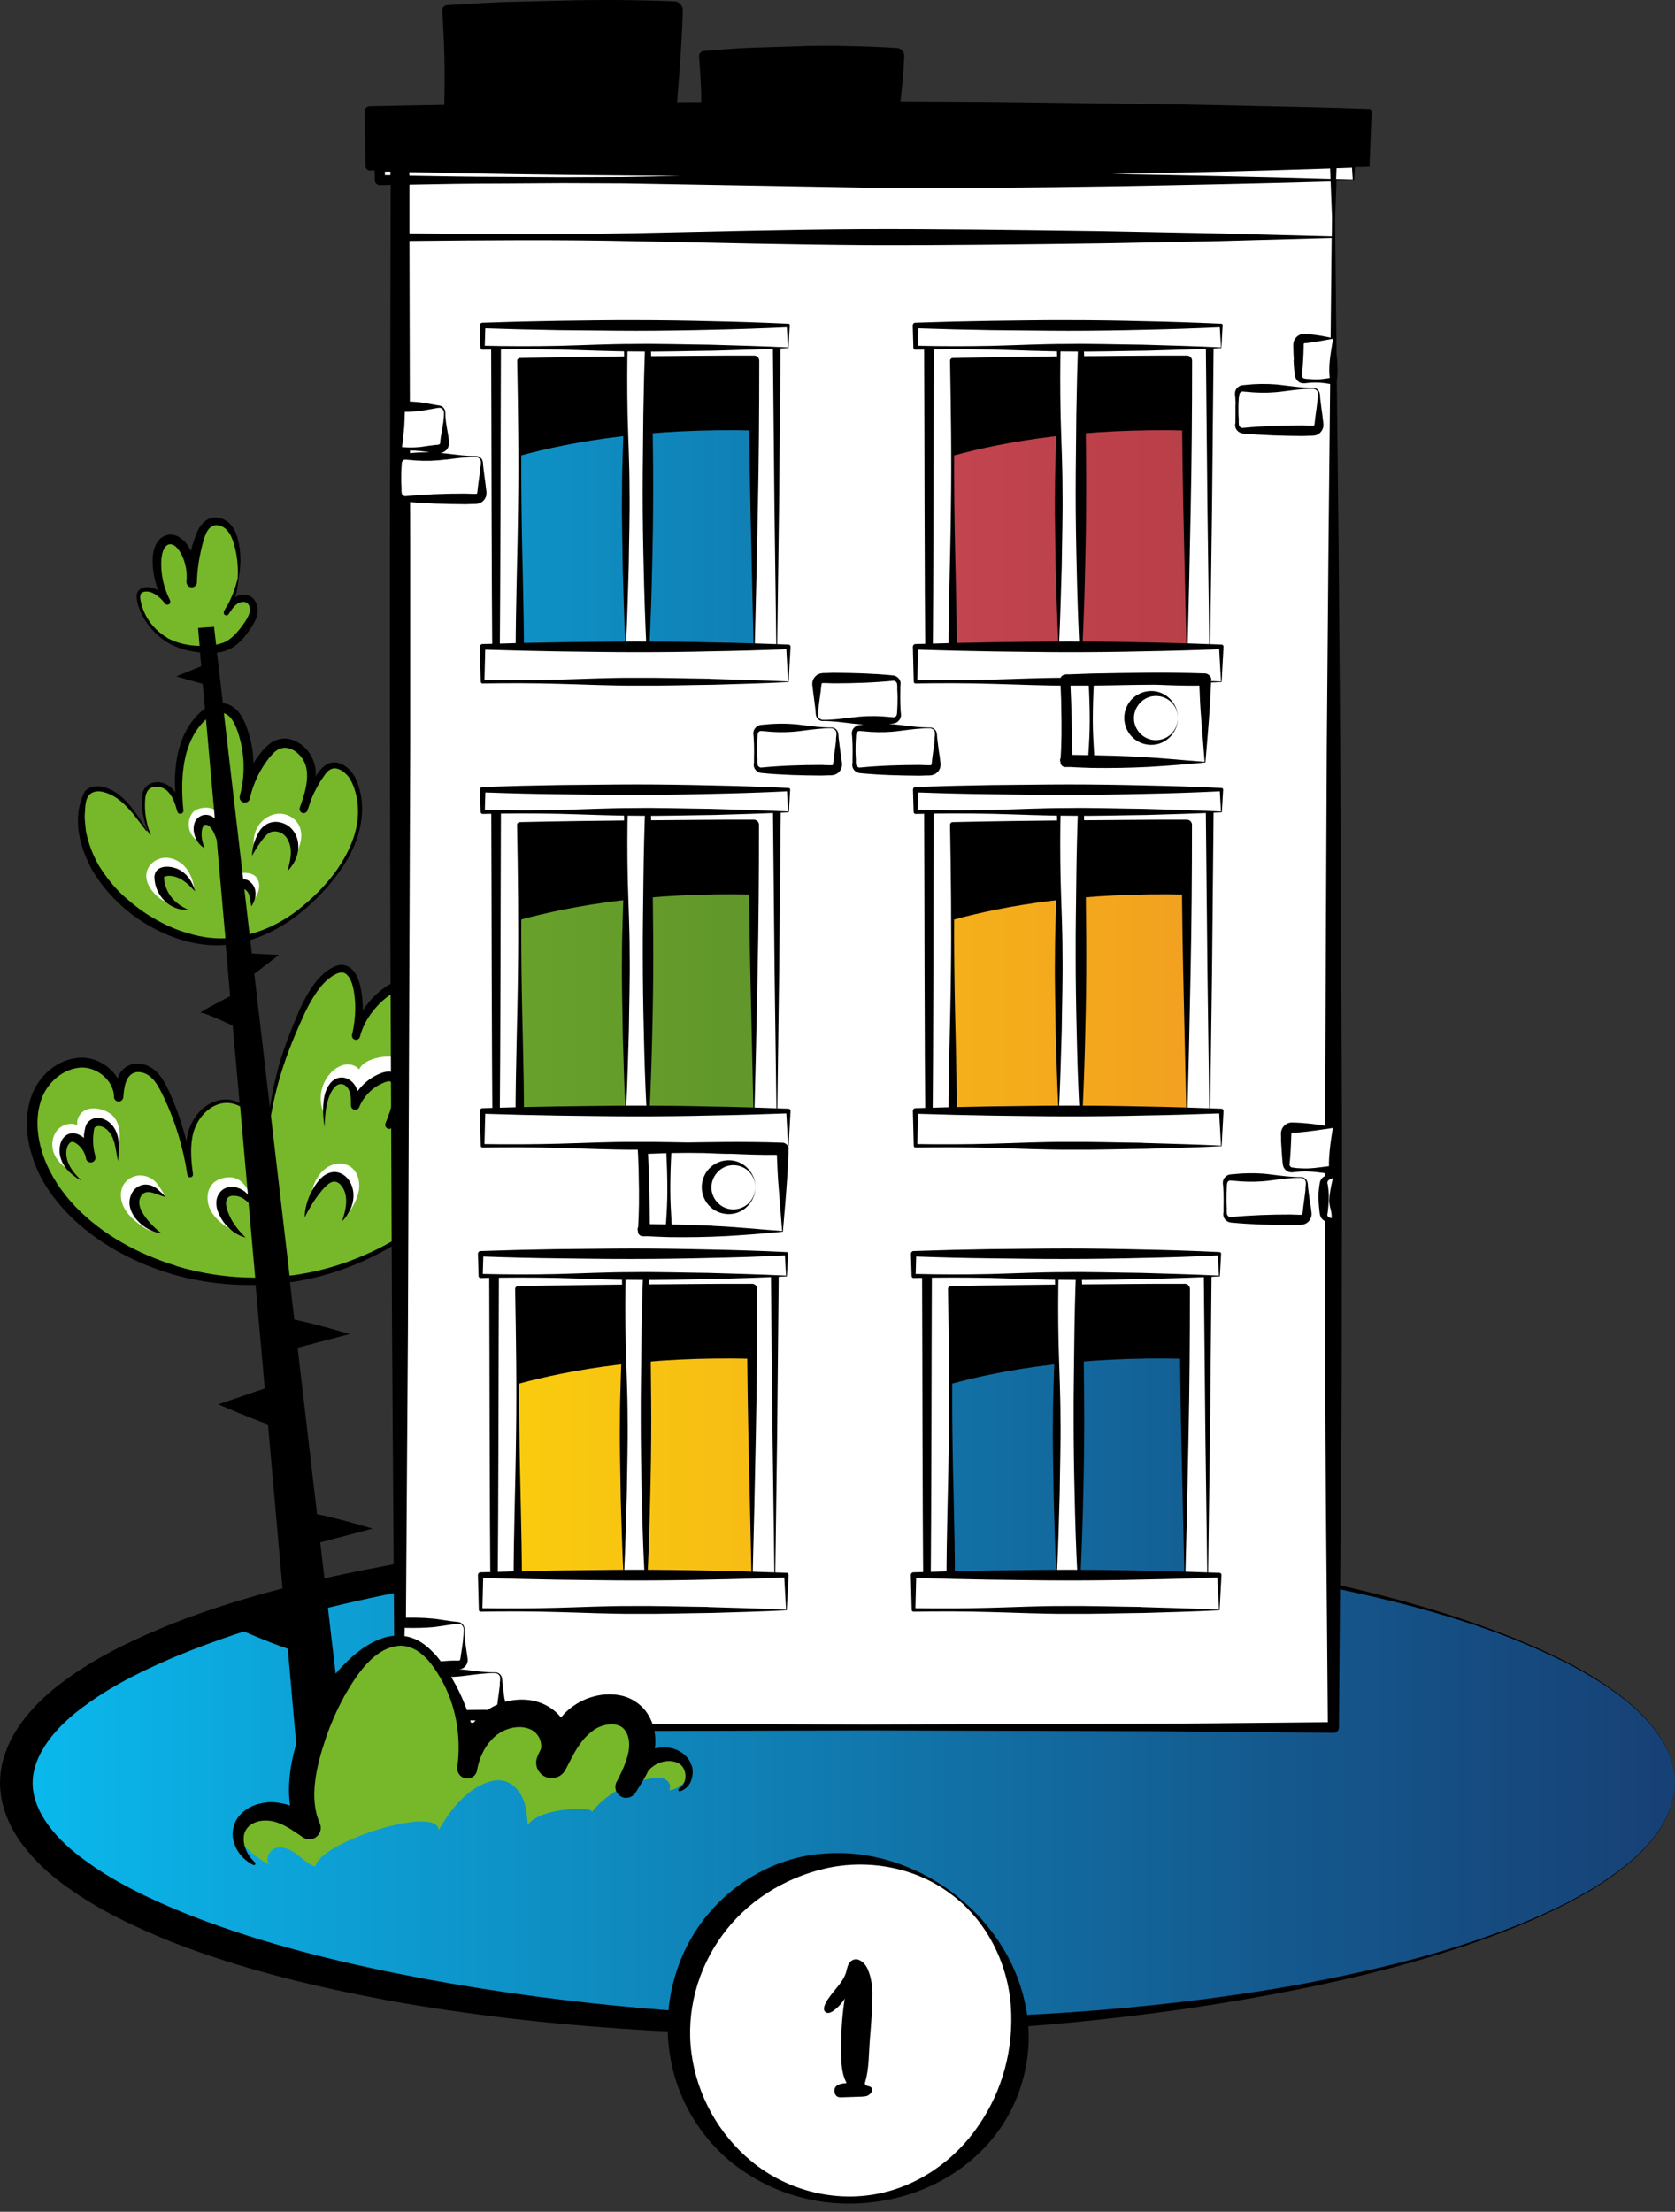<svg width="153" height="202" viewBox="0 0 153 202" fill="none" xmlns="http://www.w3.org/2000/svg">
<rect x="0" y="0" width="153" height="202" fill="#333333" stroke="none"/>
<path d="M77.24 185.079C119.076 185.079 152.99 175.117 152.99 162.829C152.99 150.541 119.076 140.579 77.24 140.579C35.404 140.579 1.49 150.541 1.49 162.829C1.49 175.117 35.404 185.079 77.24 185.079Z" fill="url(#paint0_linear_2310_97333)"/>
<path d="M152.99 162.829C152.99 164.569 152.26 166.229 151.24 167.609C150.21 168.999 148.91 170.169 147.51 171.179C144.72 173.219 141.57 174.709 138.38 176.029C131.97 178.609 125.25 180.349 118.48 181.709C104.92 184.419 91.08 185.619 77.25 185.829C63.41 185.979 49.52 185.189 35.81 182.769C28.97 181.499 22.16 179.899 15.59 177.319C12.33 175.989 9.09 174.489 6.13 172.349C4.65 171.299 3.24 170.049 2.07 168.489C0.91 166.959 0.01 164.979 0 162.839C0 160.699 0.91 158.719 2.07 157.179C3.24 155.619 4.65 154.379 6.13 153.319C9.09 151.179 12.33 149.679 15.59 148.349C22.15 145.759 28.97 144.169 35.81 142.889C49.52 140.459 63.41 139.679 77.25 139.829C91.09 140.039 104.93 141.249 118.48 143.959C125.25 145.319 131.97 147.059 138.38 149.639C141.57 150.949 144.72 152.439 147.51 154.489C148.91 155.499 150.21 156.669 151.24 158.059C152.27 159.439 152.99 161.099 152.99 162.839V162.829ZM152.99 162.829C152.98 161.089 152.25 159.439 151.21 158.069C150.18 156.689 148.87 155.529 147.47 154.529C144.67 152.509 141.52 151.039 138.33 149.739C131.91 147.209 125.16 145.629 118.39 144.369C104.81 141.969 90.99 141.189 77.23 141.339C63.47 141.549 49.71 142.759 36.28 145.439C29.58 146.779 22.93 148.509 16.65 151.039C13.54 152.319 10.47 153.779 7.85 155.709C5.23 157.569 2.99 160.139 2.98 162.839C2.98 165.539 5.23 168.109 7.85 169.969C10.48 171.899 13.54 173.359 16.65 174.639C22.92 177.169 29.57 178.889 36.28 180.239C49.71 182.929 63.48 184.129 77.23 184.339C90.99 184.479 104.8 183.709 118.39 181.299C125.16 180.039 131.91 178.459 138.33 175.929C141.52 174.639 144.67 173.169 147.47 171.139C148.87 170.139 150.18 168.979 151.21 167.599C152.24 166.229 152.97 164.579 152.99 162.839V162.829Z" fill="black"/>
<path d="M24.361 104.128C24.665 101.012 25.342 97.895 26.509 94.988C27.303 93.027 28.575 89.455 30.7 88.579C31.855 88.112 32.404 89.245 32.603 90.178C32.918 91.649 32.825 93.109 32.509 94.568C32.976 92.431 35.439 89.572 37.809 89.782C40.774 90.038 40.004 94.007 39.058 95.712C39.63 94.941 40.202 94.159 40.926 93.529C41.65 92.898 42.525 92.408 43.482 92.315C45.175 92.163 46.798 93.354 47.486 94.895C48.607 97.381 47.65 100.159 46.471 102.424C43.202 108.704 37.471 113.701 30.723 115.849C23.976 117.997 16.306 117.179 10.283 113.479C6.944 111.424 4.014 108.319 3.185 104.49C2.835 102.868 2.882 101.105 3.641 99.622C4.399 98.14 5.952 97.007 7.621 97.054C9.291 97.101 10.89 98.513 10.867 100.171C10.937 99.225 11.123 98.105 11.976 97.673C12.606 97.358 13.4 97.556 13.937 98C14.474 98.443 14.824 99.085 15.139 99.716C16.283 102.086 17.053 104.642 17.404 107.257C17.229 105.833 17.123 104.35 17.614 103.008C18.139 101.595 19.552 100.323 21.151 100.591C22.75 100.86 23.789 102.623 24.303 104.047" fill="#76B82A"/>
<path d="M10.738 105.191C10.854 104.607 10.971 104.023 10.925 103.428C10.878 102.833 10.679 102.237 10.236 101.84C10.026 101.654 9.769 101.513 9.5 101.408C8.963 101.21 8.345 101.14 7.831 101.373C7.317 101.607 6.932 102.214 7.084 102.763C6.442 102.471 5.625 102.716 5.193 103.264C4.761 103.813 4.668 104.595 4.901 105.261C5.134 105.926 5.66 106.463 6.278 106.802C6.01 106.276 5.741 105.704 5.777 105.121C5.812 104.537 6.29 103.918 6.885 103.965C7.387 104 7.726 104.455 8.018 104.864C7.924 104.409 7.913 103.93 8.088 103.51C8.263 103.089 8.648 102.728 9.103 102.681C9.582 102.646 10.037 102.961 10.306 103.381C10.574 103.801 10.668 104.28 10.761 104.759" fill="white"/>
<path d="M14.999 109.277C14.59 108.996 14.158 108.716 13.668 108.635C13.178 108.553 12.606 108.763 12.419 109.218C12.326 109.44 12.337 109.685 12.372 109.919C12.536 110.958 13.248 111.821 14.065 112.463C13.61 112.417 13.213 112.16 12.839 111.891C12.232 111.448 11.649 110.934 11.31 110.257C10.972 109.58 10.925 108.728 11.345 108.109C11.66 107.642 12.221 107.362 12.781 107.35C13.341 107.339 13.902 107.596 14.275 108.016C14.579 108.354 14.777 108.786 15.057 109.148" fill="white"/>
<path d="M22.949 109.814C22.517 109.3 21.968 108.821 21.303 108.798C21.174 108.798 21.034 108.798 20.918 108.856C20.672 108.961 20.497 109.195 20.427 109.452C20.357 109.709 20.369 109.977 20.427 110.246C20.567 111.098 21.011 111.892 21.653 112.475C21.536 112.58 21.361 112.499 21.233 112.417C20.462 111.927 19.68 111.366 19.248 110.561C18.816 109.755 18.828 108.635 19.505 108.028C19.808 107.759 20.205 107.607 20.602 107.549C20.836 107.514 21.081 107.502 21.303 107.549C21.793 107.654 22.202 108.004 22.482 108.425C22.762 108.845 22.914 109.323 23.065 109.802" fill="white"/>
<path d="M28.306 109.79C28.528 109.3 28.82 108.833 29.159 108.401C29.392 108.109 29.661 107.817 30.023 107.689C30.513 107.514 31.085 107.689 31.447 108.074C31.809 108.459 31.984 108.973 31.995 109.487C32.007 110 31.89 110.514 31.727 111.004C32.17 110.292 32.637 109.557 32.778 108.728C32.918 107.899 32.661 106.942 31.937 106.51C31.4 106.183 30.688 106.206 30.116 106.486C29.544 106.767 29.124 107.269 28.832 107.841C28.54 108.413 28.4 109.031 28.283 109.65" fill="white"/>
<path d="M37.786 103.463C37.95 103.078 38.125 102.693 38.125 102.272C38.125 101.852 37.915 101.408 37.529 101.268C37.273 101.175 36.969 101.233 36.712 101.315C36.304 101.455 35.907 101.7 35.662 102.062C35.93 101.233 36.14 100.37 36.129 99.494C36.129 99.296 36.105 99.097 36.023 98.922C35.872 98.63 35.522 98.49 35.195 98.49C34.868 98.49 34.553 98.63 34.272 98.794C33.525 99.214 32.895 99.833 32.463 100.58C32.416 99.879 32.043 99.214 31.471 98.817C31.296 98.7 31.085 98.595 30.875 98.63C30.654 98.665 30.49 98.852 30.35 99.027C29.802 99.763 29.51 100.696 29.568 101.619C28.961 100.3 29.393 98.584 30.537 97.696C30.864 97.439 31.261 97.241 31.681 97.218C32.101 97.194 32.545 97.346 32.802 97.673C33.012 97.206 33.502 96.926 33.992 96.751C34.447 96.587 34.926 96.506 35.405 96.494C35.872 96.482 36.374 96.552 36.747 96.832C37.051 97.054 37.237 97.404 37.378 97.755C37.693 98.572 37.739 99.494 37.494 100.346C37.739 100.066 38.218 100.066 38.522 100.299C38.825 100.533 38.942 100.93 38.93 101.303C38.919 101.677 38.767 102.039 38.592 102.366C38.382 102.774 38.148 103.171 37.868 103.533" fill="white"/>
<path d="M13.4 75.832C12.653 74.769 11.929 73.614 10.902 72.808C10.038 72.143 8.684 71.617 7.96 72.434C7.692 72.726 7.598 73.123 7.528 73.52C6.513 79.999 13.984 86.034 19.972 86.023C22.716 86.023 25.366 84.855 27.49 83.127C30.747 80.478 34.156 75.995 32.475 71.582C32.09 70.567 31.015 69.528 30.047 70.03C29.778 70.17 29.568 70.415 29.381 70.66C28.646 71.641 28.085 72.738 27.735 73.905C28.202 72.633 28.669 71.279 28.366 69.971C28.062 68.664 26.661 67.497 25.412 67.987C24.922 68.174 24.537 68.571 24.21 68.979C23.311 70.1 22.681 71.431 22.365 72.831C22.937 70.754 22.832 68.489 22.074 66.458C21.793 65.71 21.338 64.917 20.568 64.695C19.739 64.462 18.887 64.987 18.303 65.606C16.26 67.765 16.108 71.092 16.47 74.046C16.248 73.322 15.992 72.551 15.42 72.049C14.848 71.547 13.844 71.454 13.389 72.073C13.167 72.365 13.12 72.75 13.108 73.112C13.073 74.186 13.283 75.26 13.727 76.228" fill="#76B82A"/>
<path d="M21.734 52.823C21.583 53.932 21.221 55.006 20.649 55.964C20.87 55.578 21.092 55.193 21.442 54.925C21.793 54.656 22.295 54.539 22.68 54.761C23.053 54.971 23.217 55.45 23.159 55.882C23.1 56.314 22.89 56.699 22.657 57.061C22.236 57.715 21.699 58.392 21.046 58.812C20.427 59.221 19.54 59.326 18.781 59.326C18.664 59.326 18.547 59.326 18.442 59.326C17.182 59.267 15.851 58.952 14.824 58.181C13.785 57.411 12.991 56.29 12.711 55.018C12.699 54.96 12.687 54.89 12.676 54.831C12.641 54.633 12.617 54.434 12.699 54.248C12.898 53.769 13.598 53.781 14.076 54.002C14.555 54.224 14.975 54.563 15.29 54.983C14.625 53.804 14.298 52.426 14.357 51.072C14.392 50.325 14.684 49.426 15.419 49.31C16.026 49.216 16.563 49.718 16.866 50.243C17.392 51.119 17.614 52.17 17.497 53.174C17.544 51.831 17.777 50.5 18.186 49.228C18.384 48.597 18.699 47.92 19.318 47.699C19.855 47.512 20.462 47.745 20.859 48.166C21.256 48.586 21.442 49.135 21.583 49.683C21.828 50.711 21.874 51.784 21.734 52.835" fill="#76B82A"/>
<path d="M20.112 77.046C20.264 76.544 20.415 76.018 20.415 75.493C20.415 74.968 20.229 74.407 19.808 74.08C19.411 73.765 18.851 73.707 18.349 73.812C18.139 73.859 17.929 73.929 17.754 74.069C17.579 74.197 17.462 74.384 17.38 74.582C17.205 75.003 17.193 75.505 17.357 75.936C17.52 76.368 17.859 76.73 18.279 76.929C18.139 76.695 18.022 76.45 17.976 76.193C17.929 75.936 17.976 75.645 18.127 75.435C18.407 75.049 19.014 75.014 19.4 75.283C19.785 75.551 19.995 76.03 20.03 76.497" fill="white"/>
<path d="M23.229 77.525C23.078 76.789 23.206 75.995 23.626 75.377C24.047 74.758 24.759 74.326 25.506 74.314C26.253 74.303 27.012 74.735 27.327 75.412C27.56 75.89 27.56 76.462 27.432 76.987C27.303 77.513 27.058 77.992 26.79 78.447C26.965 77.91 26.907 77.303 26.65 76.801C26.393 76.299 25.914 75.914 25.377 75.75C25.202 75.692 25.015 75.668 24.829 75.692C24.245 75.762 23.872 76.322 23.568 76.836" fill="white"/>
<path d="M17.742 81.178C17.649 80.443 17.381 79.707 16.89 79.159C16.4 78.61 15.641 78.26 14.906 78.353C14.17 78.447 13.482 79.03 13.377 79.766C13.283 80.385 13.587 81.003 13.995 81.482C14.392 81.949 14.917 82.346 15.513 82.474C14.987 81.972 14.626 81.318 14.474 80.618C14.415 80.361 14.415 80.058 14.602 79.882C14.696 79.801 14.812 79.766 14.929 79.731C15.723 79.544 16.61 79.789 17.205 80.361" fill="white"/>
<path d="M20.976 82.614C21.081 82.17 21.139 81.692 21.361 81.295C21.582 80.898 22.073 80.583 22.505 80.746C22.808 80.851 23.007 81.155 23.077 81.458C23.147 81.762 23.112 82.089 23.077 82.415C23.31 82.054 23.544 81.68 23.637 81.26C23.73 80.84 23.66 80.361 23.357 80.057C23.065 79.777 22.633 79.707 22.236 79.719C21.909 79.719 21.571 79.789 21.314 79.999C21.139 80.127 21.022 80.314 20.929 80.513C20.637 81.143 20.649 81.867 20.719 82.555" fill="white"/>
<path d="M47.743 94.941C47.393 94.054 46.763 93.26 45.957 92.723C45.164 92.175 44.136 91.895 43.156 92.046C42.163 92.21 41.3 92.723 40.588 93.365C40.413 93.529 40.261 93.704 40.097 93.879C40.226 93.307 40.284 92.712 40.272 92.105C40.237 91.439 40.051 90.716 39.537 90.155C39.023 89.595 38.265 89.373 37.576 89.361C36.128 89.361 34.961 90.202 34.062 91.112C33.724 91.474 33.42 91.86 33.14 92.28C33.14 92.011 33.14 91.754 33.117 91.486C33.081 90.949 33.011 90.435 32.871 89.898C32.72 89.373 32.521 88.813 32.008 88.404C31.751 88.206 31.377 88.089 31.05 88.136C30.712 88.171 30.455 88.323 30.21 88.451C29.72 88.731 29.323 89.116 28.972 89.525C28.284 90.354 27.793 91.288 27.361 92.222C26.556 94.124 25.785 96.027 25.284 98.035C25.027 99.062 24.817 100.101 24.653 101.14L23.229 88.941L25.482 87.213L23.007 87.085L22.855 85.859C24.49 85.357 26.007 84.505 27.338 83.455C29.206 81.937 30.863 80.128 32.008 77.98C33.117 75.855 33.56 73.182 32.381 70.894C32.042 70.357 31.576 69.843 30.863 69.668C30.513 69.575 30.105 69.656 29.79 69.843C29.474 70.042 29.264 70.31 29.078 70.544C28.996 70.66 28.914 70.777 28.832 70.894C28.832 70.765 28.856 70.649 28.844 70.52C28.786 69.225 27.922 67.917 26.568 67.532C25.891 67.322 25.062 67.543 24.56 67.987C24.035 68.419 23.684 68.909 23.334 69.411C23.276 69.505 23.217 69.61 23.159 69.703C23.136 69.026 23.066 68.361 22.914 67.707C22.692 66.855 22.47 66.003 21.91 65.186C21.63 64.8 21.198 64.415 20.661 64.275C20.556 64.252 20.462 64.24 20.357 64.228L19.82 59.605C20.089 59.571 20.357 59.524 20.626 59.43C21.653 59.069 22.295 58.263 22.832 57.493C23.089 57.107 23.369 56.687 23.497 56.15C23.626 55.613 23.497 54.948 22.984 54.539C22.494 54.189 21.91 54.294 21.49 54.539C21.653 53.979 21.747 53.395 21.782 52.823C22.003 51.796 22.027 50.699 21.817 49.648C21.711 49.123 21.56 48.574 21.209 48.084C20.859 47.605 20.264 47.231 19.587 47.267C18.875 47.302 18.349 47.885 18.104 48.387C17.836 48.913 17.696 49.426 17.532 49.94C17.497 50.068 17.486 50.197 17.451 50.325C17.439 50.29 17.427 50.267 17.404 50.232C17.159 49.788 16.832 49.321 16.295 49.018C16.026 48.866 15.676 48.784 15.338 48.854C15.011 48.913 14.684 49.111 14.497 49.344C14.1 49.835 13.995 50.372 13.948 50.885C13.925 51.399 13.96 51.878 14.03 52.356C14.112 52.905 14.264 53.43 14.462 53.932C14.415 53.909 14.38 53.874 14.345 53.85C13.914 53.629 13.353 53.489 12.839 53.78C12.583 53.932 12.454 54.259 12.478 54.516C12.489 54.773 12.548 54.995 12.606 55.228C12.735 55.683 12.921 56.115 13.166 56.512C13.645 57.318 14.299 58.018 15.092 58.543C15.886 59.069 16.808 59.372 17.742 59.524C17.918 59.547 18.093 59.571 18.268 59.594L18.384 60.843L16.096 61.777L18.513 62.454L18.723 64.719C18.058 65.174 17.579 65.793 17.182 66.423C16.715 67.193 16.412 68.046 16.225 68.909C15.98 70.065 15.945 71.232 16.015 72.376C15.898 72.213 15.781 72.073 15.63 71.933C15.314 71.653 14.917 71.478 14.497 71.442C14.089 71.407 13.622 71.524 13.33 71.851C13.026 72.19 12.968 72.621 12.956 72.995C12.956 73.369 12.968 73.754 13.026 74.116C13.131 74.863 13.353 75.575 13.68 76.252C13.68 76.275 13.715 76.287 13.738 76.275C13.762 76.275 13.773 76.24 13.762 76.217C13.482 75.54 13.318 74.816 13.26 74.092C13.236 73.731 13.236 73.369 13.26 73.007C13.283 72.657 13.377 72.306 13.598 72.096C14.042 71.664 14.882 71.828 15.314 72.271C15.793 72.738 16.003 73.427 16.201 74.127C16.236 74.256 16.365 74.338 16.493 74.326C16.645 74.314 16.762 74.174 16.75 74.022C16.587 72.341 16.575 70.649 16.949 69.061C17.147 68.267 17.439 67.508 17.871 66.832C18.139 66.411 18.466 66.014 18.816 65.699L19.622 74.746C19.4 74.548 19.097 74.408 18.758 74.419C18.326 74.419 17.894 74.781 17.789 75.12C17.661 75.47 17.661 75.797 17.731 76.089C17.848 76.684 18.209 77.209 18.7 77.466C18.478 76.964 18.396 76.486 18.419 76.042C18.443 75.82 18.466 75.61 18.56 75.482C18.641 75.341 18.688 75.33 18.781 75.33C19.003 75.295 19.295 75.563 19.505 75.995C19.622 76.217 19.704 76.462 19.797 76.719L20.591 85.696C19.458 85.743 18.338 85.579 17.252 85.252C16.131 84.949 15.057 84.459 14.054 83.875C13.038 83.303 12.116 82.567 11.252 81.797C10.4 81.003 9.676 80.081 9.057 79.1C8.474 78.096 8.065 77.011 7.843 75.879C7.797 75.306 7.691 74.734 7.762 74.162C7.785 73.59 7.82 72.972 8.135 72.621C8.45 72.248 9.022 72.201 9.548 72.365C10.085 72.516 10.598 72.808 11.042 73.182C11.941 73.929 12.618 74.933 13.353 75.879C13.365 75.902 13.388 75.902 13.412 75.879C13.435 75.867 13.435 75.832 13.423 75.82C12.781 74.816 12.162 73.766 11.264 72.925C10.82 72.505 10.283 72.143 9.676 71.945C9.372 71.851 9.046 71.781 8.695 71.816C8.357 71.851 7.995 72.014 7.75 72.271C6.524 74.688 7.26 77.314 8.415 79.462C9.688 81.575 11.497 83.35 13.633 84.552C15.723 85.754 18.163 86.513 20.614 86.303L21.023 90.984C19.797 91.614 18.069 92.513 18.361 92.502C18.641 92.478 20.159 93.155 21.256 93.669L21.887 100.743C21.548 100.568 21.186 100.451 20.813 100.428C20.206 100.381 19.587 100.556 19.061 100.86C18.011 101.479 17.322 102.611 17.1 103.778C17.065 103.942 17.054 104.105 17.03 104.257C16.669 102.786 16.19 101.339 15.559 99.949C15.303 99.377 15.034 98.782 14.614 98.245C14.205 97.708 13.563 97.241 12.816 97.148C12.057 97.019 11.194 97.486 10.878 98.163C10.82 98.268 10.785 98.373 10.738 98.478C9.979 97.206 8.45 96.424 6.968 96.634C4.901 96.903 3.291 98.572 2.754 100.463C2.193 102.366 2.473 104.362 3.127 106.148C3.781 107.946 4.913 109.522 6.209 110.864C8.847 113.549 12.256 115.347 15.816 116.397C18.268 117.098 20.813 117.413 23.346 117.355L24.186 126.81L19.937 128.258C19.937 128.258 22.634 129.437 24.478 130.091L25.984 147.087L21.431 148.64C21.431 148.64 24.455 149.971 26.288 150.578L27.957 169.477L28.295 169.454C29.241 167.574 30.502 165.858 32.008 164.387L29.253 140.865L34.039 139.604C34.039 139.604 30.548 138.577 28.961 138.285L27.186 123.086L31.938 121.837C31.938 121.837 28.494 120.822 26.883 120.518L26.486 117.11C26.603 117.098 26.719 117.086 26.836 117.063C34.202 115.919 40.739 111.366 44.86 105.308C45.887 103.79 46.833 102.202 47.487 100.463C48.117 98.747 48.444 96.763 47.697 94.965L47.743 94.941ZM21.174 65.699C21.583 66.283 21.828 67.112 22.015 67.894C22.365 69.481 22.33 71.151 21.898 72.703C21.898 72.703 21.898 72.715 21.898 72.727C21.852 72.972 21.992 73.217 22.237 73.287C22.494 73.357 22.75 73.205 22.82 72.948C22.82 72.948 22.82 72.937 22.82 72.925C23.066 71.851 23.497 70.812 24.105 69.89C24.408 69.435 24.747 68.968 25.12 68.653C25.494 68.337 25.914 68.232 26.358 68.337C26.801 68.442 27.221 68.758 27.525 69.154C27.84 69.551 27.992 70.018 28.038 70.544C28.12 71.594 27.77 72.68 27.385 73.766C27.385 73.766 27.385 73.777 27.385 73.789C27.326 73.976 27.42 74.174 27.607 74.244C27.793 74.314 28.003 74.221 28.073 74.034C28.202 73.684 28.319 73.345 28.435 72.983C28.739 72.248 29.113 71.548 29.579 70.894C29.906 70.404 30.268 70.088 30.747 70.193C31.214 70.287 31.669 70.684 31.973 71.139C32.521 72.096 32.755 73.31 32.696 74.466C32.638 75.633 32.264 76.777 31.739 77.828C30.677 79.953 28.996 81.715 27.128 83.174C25.832 84.167 24.35 84.914 22.797 85.322L22.319 81.202C22.435 81.26 22.564 81.377 22.657 81.517C22.832 81.82 22.867 82.287 22.96 82.778C23.217 82.369 23.439 81.89 23.311 81.295C23.252 80.992 23.066 80.723 22.82 80.513C22.669 80.385 22.447 80.303 22.213 80.279L20.451 65.139C20.719 65.221 20.976 65.407 21.174 65.699ZM15.279 58.251C14.521 57.808 13.855 57.154 13.412 56.384C13.19 55.998 13.026 55.578 12.91 55.158C12.805 54.738 12.699 54.236 13.026 54.096C13.341 53.944 13.797 54.049 14.135 54.259C14.497 54.469 14.812 54.773 15.057 55.111C15.139 55.228 15.279 55.263 15.408 55.205C15.548 55.135 15.595 54.971 15.524 54.831V54.808C15.116 54.002 14.859 53.138 14.766 52.263C14.684 51.399 14.696 50.407 15.139 49.905C15.349 49.683 15.595 49.648 15.875 49.8C16.155 49.963 16.4 50.29 16.587 50.664C16.96 51.411 17.124 52.275 17.03 53.103C17.03 53.103 17.03 53.127 17.03 53.138C17.03 53.395 17.205 53.617 17.462 53.64C17.731 53.664 17.964 53.477 17.988 53.208C17.988 53.197 17.988 53.185 17.988 53.173C18.011 52.158 18.151 51.154 18.384 50.162C18.501 49.671 18.63 49.158 18.816 48.737C19.003 48.317 19.295 48.014 19.657 47.967C20.03 47.92 20.474 48.119 20.754 48.446C21.058 48.784 21.244 49.251 21.385 49.741C21.665 50.722 21.77 51.761 21.711 52.8C21.525 53.64 21.221 54.446 20.824 55.193C20.684 55.403 20.567 55.625 20.462 55.823C20.404 55.952 20.439 56.103 20.556 56.173C20.672 56.243 20.824 56.197 20.894 56.08C21.139 55.695 21.385 55.333 21.688 55.135C21.992 54.936 22.389 54.913 22.587 55.088C22.797 55.251 22.89 55.636 22.785 55.975C22.692 56.325 22.459 56.687 22.202 57.049C21.7 57.749 21.093 58.438 20.381 58.707C20.182 58.777 19.96 58.835 19.739 58.882L19.552 57.248L18.093 57.352L18.233 58.987C18.093 58.987 17.964 58.987 17.824 58.975C16.949 58.905 16.061 58.695 15.291 58.275L15.279 58.251ZM16.085 115.604C12.653 114.553 9.384 112.79 6.909 110.222C5.684 108.938 4.668 107.444 4.049 105.809C3.442 104.175 3.197 102.366 3.676 100.731C4.108 99.121 5.497 97.755 7.108 97.533C8.672 97.276 10.4 98.607 10.411 100.171C10.411 100.405 10.586 100.58 10.808 100.603C11.042 100.615 11.24 100.44 11.264 100.206C11.31 99.611 11.38 99.016 11.626 98.56C11.859 98.105 12.279 97.86 12.77 97.918C13.271 97.965 13.738 98.268 14.089 98.7C14.439 99.132 14.707 99.681 14.976 100.241C16.026 102.459 16.75 104.852 17.112 107.292C17.135 107.444 17.264 107.537 17.404 107.526C17.544 107.502 17.649 107.374 17.626 107.234C17.474 106.101 17.369 104.969 17.567 103.872C17.754 102.786 18.361 101.782 19.272 101.175C19.727 100.883 20.264 100.708 20.813 100.731C21.198 100.743 21.583 100.86 21.933 101.047L22.645 109.101C22.47 108.915 22.283 108.74 22.038 108.623C21.665 108.424 21.221 108.343 20.742 108.459C20.217 108.599 19.867 109.101 19.785 109.557C19.704 110.047 19.82 110.479 19.972 110.829C20.136 111.179 20.322 111.518 20.579 111.81C21.069 112.405 21.723 112.849 22.435 113.024C21.91 112.522 21.478 111.985 21.151 111.413C20.859 110.852 20.567 110.164 20.661 109.72C20.707 109.487 20.824 109.323 20.988 109.265C21.186 109.183 21.501 109.195 21.77 109.265C22.108 109.358 22.424 109.58 22.704 109.849L23.311 116.689C20.859 116.689 18.408 116.327 16.061 115.615L16.085 115.604ZM47.218 100.335C46.599 102.039 45.677 103.627 44.673 105.144C42.619 108.156 39.969 110.747 36.899 112.709C33.84 114.658 30.373 115.977 26.789 116.467C26.673 116.479 26.568 116.491 26.451 116.502L24.747 101.899C24.968 100.638 25.26 99.377 25.634 98.152C26.217 96.214 27.011 94.311 27.863 92.467C28.307 91.556 28.809 90.68 29.451 89.933C29.778 89.572 30.14 89.256 30.548 89.035C30.969 88.789 31.342 88.731 31.622 88.965C32.229 89.478 32.369 90.599 32.439 91.556C32.486 92.537 32.381 93.529 32.159 94.51C32.113 94.72 32.241 94.918 32.439 94.953C32.638 95 32.836 94.871 32.883 94.673C33.151 93.564 33.829 92.513 34.646 91.684C35.463 90.856 36.525 90.202 37.599 90.19C38.136 90.19 38.661 90.354 38.988 90.716C39.327 91.066 39.49 91.614 39.525 92.175C39.584 93.307 39.28 94.521 38.755 95.548C38.673 95.724 38.72 95.922 38.872 96.027C39.035 96.144 39.269 96.109 39.385 95.945C39.922 95.21 40.447 94.475 41.078 93.879C41.708 93.284 42.467 92.817 43.296 92.665C44.965 92.35 46.705 93.552 47.37 95.14C48.094 96.763 47.872 98.665 47.253 100.346L47.218 100.335Z" fill="black"/>
<path d="M37.261 101C36.969 101.023 36.724 101.116 36.49 101.233C36.549 101.035 36.63 100.836 36.677 100.626C36.759 100.218 36.794 99.797 36.759 99.365C36.712 98.945 36.642 98.397 36.082 98.023C35.801 97.848 35.451 97.848 35.218 97.894C34.961 97.941 34.774 98.023 34.576 98.105C34.191 98.28 33.829 98.501 33.502 98.77C33.187 99.027 32.907 99.33 32.661 99.657C32.58 99.377 32.451 99.109 32.229 98.875C31.961 98.595 31.552 98.373 31.109 98.408C30.665 98.443 30.315 98.723 30.105 99.015C29.661 99.622 29.568 100.311 29.521 100.976C29.486 101.642 29.544 102.295 29.649 102.937C29.673 102.284 29.696 101.63 29.825 101.011C29.953 100.404 30.151 99.774 30.525 99.342C30.899 98.887 31.424 98.91 31.739 99.342C32.054 99.727 32.066 100.323 32.054 100.953C32.054 101.116 32.148 101.268 32.299 101.327C32.498 101.408 32.731 101.315 32.825 101.105V101.081C33.093 100.439 33.537 99.879 34.074 99.447C34.342 99.237 34.646 99.062 34.961 98.922C35.288 98.77 35.591 98.712 35.661 98.782C35.778 98.828 35.907 99.12 35.93 99.447C35.965 99.786 35.93 100.124 35.883 100.474C35.767 101.175 35.498 101.864 35.218 102.576C35.136 102.762 35.218 102.973 35.393 103.066C35.568 103.159 35.79 103.066 35.883 102.891V102.867H35.895C36.047 102.447 36.35 102.062 36.735 101.793C37.109 101.525 37.634 101.397 37.833 101.677C38.054 101.992 38.043 102.576 37.891 103.043C37.739 103.533 37.471 104 37.202 104.455C37.553 104.058 37.891 103.638 38.125 103.124C38.335 102.622 38.522 102.039 38.218 101.408C38.02 101.081 37.599 100.965 37.296 101H37.261Z" fill="black"/>
<path d="M9.407 102.179C8.999 102.051 8.485 102.039 8.065 102.448C7.855 102.669 7.796 102.926 7.761 103.101C7.726 103.276 7.691 103.463 7.668 103.65C7.668 103.743 7.668 103.837 7.668 103.93C7.621 103.895 7.575 103.848 7.528 103.813C7.248 103.627 6.781 103.37 6.267 103.568C5.789 103.767 5.59 104.175 5.497 104.549C5.322 105.296 5.555 106.031 5.94 106.58C6.349 107.129 6.874 107.526 7.435 107.829C6.991 107.374 6.547 106.907 6.302 106.358C6.045 105.833 5.975 105.226 6.15 104.736C6.232 104.502 6.407 104.315 6.536 104.292C6.641 104.257 6.828 104.327 7.049 104.49C7.458 104.806 7.773 105.284 7.855 105.798C7.855 105.798 7.855 105.821 7.855 105.833C7.913 106.066 8.135 106.195 8.368 106.16C8.614 106.113 8.765 105.88 8.719 105.634C8.719 105.623 8.719 105.611 8.707 105.599C8.544 104.992 8.462 104.362 8.52 103.732C8.544 103.428 8.59 103.031 8.649 102.984C8.707 102.879 8.975 102.809 9.209 102.868C9.699 102.973 10.166 103.486 10.353 104.082C10.586 104.689 10.61 105.389 10.796 106.055C10.82 105.366 10.89 104.689 10.796 103.965C10.668 103.253 10.248 102.483 9.407 102.179Z" fill="black"/>
<path d="M30.595 107.035C29.988 107.035 29.521 107.374 29.218 107.701C28.914 108.051 28.68 108.401 28.482 108.775C28.085 109.522 27.84 110.362 27.828 111.191C28.202 110.444 28.599 109.767 29.066 109.148C29.521 108.553 30.093 107.876 30.56 107.923C31.027 107.923 31.506 108.576 31.587 109.265C31.704 109.977 31.506 110.748 31.249 111.541C31.821 110.958 32.276 110.152 32.288 109.23C32.299 108.775 32.183 108.296 31.926 107.864C31.657 107.456 31.214 107.07 30.595 107.035Z" fill="black"/>
<path d="M13.4 108.891C13.878 108.798 14.509 109.183 15.139 109.323C14.906 109.067 14.661 108.845 14.404 108.623C14.159 108.401 13.797 108.214 13.388 108.191C12.968 108.144 12.489 108.378 12.221 108.705C11.952 109.043 11.824 109.452 11.824 109.884C11.871 110.724 12.373 111.355 12.886 111.798C13.412 112.253 14.054 112.557 14.731 112.639C14.205 112.218 13.762 111.787 13.388 111.308C13.026 110.829 12.723 110.316 12.723 109.849C12.711 109.393 12.968 108.938 13.4 108.88V108.891Z" fill="black"/>
<path d="M24.91 75.949C25.155 75.902 25.435 75.949 25.669 76.065C26.147 76.287 26.462 76.859 26.544 77.49C26.626 78.12 26.462 78.832 26.264 79.556C26.789 79.019 27.198 78.318 27.244 77.478C27.303 76.661 26.941 75.704 26.066 75.272C25.645 75.073 25.167 74.991 24.7 75.131C24.221 75.272 23.859 75.622 23.661 75.972C23.264 76.661 23.042 77.396 23.019 78.155C23.392 77.501 23.777 76.894 24.221 76.38C24.443 76.147 24.665 75.972 24.91 75.949Z" fill="black"/>
<path d="M15.338 79.999C15.618 79.976 15.922 80.034 16.213 80.151C16.797 80.373 17.311 80.863 17.813 81.412C17.638 80.699 17.241 79.976 16.54 79.532C16.19 79.31 15.781 79.182 15.338 79.159C15.104 79.159 14.918 79.159 14.637 79.275C14.497 79.334 14.322 79.462 14.229 79.637C14.136 79.8 14.112 79.964 14.101 80.092C14.124 80.991 14.486 81.75 15.069 82.31C15.653 82.871 16.459 83.162 17.194 83.081C16.505 82.789 15.968 82.369 15.583 81.843C15.21 81.341 14.988 80.676 14.988 80.127C14.988 80.081 14.988 80.069 14.988 80.069C15.046 80.046 15.221 80.011 15.338 79.999Z" fill="black"/>
<path d="M121.777 13.938H36.525V157.78H121.777V13.938Z" fill="white"/>
<path d="M121.789 13.938H36.525V21.654H121.789V13.938Z" fill="white"/>
<path d="M123.633 15.176H34.692V16.448H123.633V15.176Z" fill="white"/>
<path d="M123.692 16.506C123.715 16.086 123.75 15.631 123.774 15.175C123.774 15.105 123.715 15.035 123.645 15.035C123.131 15.012 122.63 15 122.116 14.989L122.151 13.938C122.151 13.751 122.011 13.6 121.824 13.588H121.801C114.691 13.401 107.594 13.238 100.485 13.156C93.376 13.039 86.278 12.981 79.169 12.981C72.06 12.957 64.962 13.074 57.853 13.109C56.137 13.121 54.421 13.156 52.705 13.168C47.323 13.133 41.93 13.109 36.537 13.074C36.07 13.074 35.685 13.459 35.685 13.926V14.662C35.358 14.662 35.031 14.674 34.704 14.685H34.681C34.412 14.685 34.202 14.907 34.214 15.175L34.237 16.448C34.237 16.716 34.447 16.915 34.704 16.915C35.031 16.915 35.358 16.903 35.685 16.891L35.615 49.893V67.87L35.661 85.847L35.813 121.802L36.058 157.756C36.058 158.037 36.28 158.247 36.549 158.247L57.865 158.095L79.18 158.037L100.496 158.095C107.606 158.095 114.703 158.2 121.812 158.258C122.081 158.258 122.303 158.048 122.303 157.768C122.384 145.744 122.559 133.697 122.559 121.662L122.583 103.591L122.419 67.531L122.268 49.577L121.952 20.02L122.081 16.53C122.63 16.518 123.19 16.506 123.727 16.483L123.692 16.506ZM123.493 15.316L123.563 16.378C123.05 16.366 122.559 16.354 122.046 16.343L122.081 15.362C122.548 15.351 123.026 15.339 123.493 15.316ZM56.919 16.016C58.658 16.028 60.409 16.039 62.149 16.063L56.861 16.156L51.316 16.179L45.771 16.144C42.981 16.144 40.179 16.086 37.389 16.039V15.724C43.903 15.864 50.405 15.969 56.919 16.016ZM121.497 15.386L121.532 16.331C114.797 16.133 108.154 16.004 101.559 15.887C108.201 15.771 114.855 15.607 121.497 15.386ZM107.968 14.603C112.462 14.522 116.956 14.417 121.45 14.3L121.474 14.977C116.968 14.825 112.462 14.709 107.968 14.603ZM37.401 16.868C40.214 16.81 43.028 16.763 45.841 16.763L51.409 16.728L56.989 16.751L79.461 17.148C86.955 17.218 94.403 17.137 101.792 17.02C108.434 16.903 115.042 16.763 121.544 16.576L121.672 19.868L121.649 21.596L110.851 21.316L100.1 21.106C92.979 21.012 85.893 20.907 78.854 20.93C71.826 20.965 64.834 21.164 57.771 21.304C51.001 21.444 44.195 21.386 37.401 21.327V16.868ZM35.16 15.993V15.677C35.335 15.677 35.498 15.677 35.661 15.677V15.993C35.498 15.993 35.323 15.993 35.16 15.993ZM121.042 121.965C121.042 133.732 121.205 145.499 121.287 157.289C114.353 157.348 107.407 157.441 100.473 157.441L79.157 157.5L57.841 157.441L37.016 157.289L37.261 121.813L37.471 67.882V49.904L37.401 22.005C44.23 21.934 51.047 21.876 57.911 22.028C65.067 22.168 72.281 22.355 79.461 22.401C86.64 22.425 93.761 22.32 100.847 22.226L111.411 22.016L121.637 21.736L121.345 50.208L121.194 68.208L121.03 104.081L121.054 121.977L121.042 121.965Z" fill="black"/>
<path d="M125.093 9.958H125.07C121.264 9.829 117.47 9.747 113.665 9.666C109.859 9.572 106.065 9.502 102.259 9.467L90.854 9.316L82.251 9.269C82.403 7.95 82.531 6.561 82.601 5.136C82.625 4.739 82.321 4.401 81.924 4.378H81.842C80.383 4.284 78.924 4.226 77.465 4.202C76.741 4.179 76.006 4.167 75.282 4.179C74.558 4.179 73.823 4.179 73.099 4.214L68.721 4.354C67.262 4.401 65.803 4.529 64.344 4.646H64.274C64.029 4.669 63.842 4.891 63.853 5.136C63.935 6.304 64.029 7.471 64.052 8.638C64.052 8.872 64.052 9.094 64.052 9.327C63.316 9.327 62.581 9.327 61.846 9.339C61.916 8.498 61.986 7.635 62.044 6.759C62.196 4.88 62.312 2.918 62.371 0.957C62.383 0.514 62.032 0.14 61.589 0.117H61.53C59.814 0.047 58.098 0.023 56.371 0C54.655 0 52.939 0 51.211 0.058L46.051 0.187C44.335 0.245 42.619 0.362 40.892 0.467H40.833C40.576 0.49 40.39 0.7 40.401 0.957C40.506 2.813 40.611 4.681 40.611 6.537C40.623 7.471 40.611 8.393 40.588 9.327C40.588 9.409 40.588 9.502 40.576 9.584C38.312 9.619 36.059 9.666 33.794 9.712H33.782C33.514 9.712 33.304 9.934 33.304 10.203L33.385 15.164C33.385 15.397 33.572 15.572 33.794 15.572C41.428 15.444 49.028 15.397 56.663 15.502C64.309 15.619 72.013 15.829 79.706 15.888C87.387 15.923 95.01 15.841 102.598 15.736C110.163 15.596 117.704 15.467 125.093 15.234L125.291 10.203C125.291 10.063 125.186 9.946 125.058 9.946L125.093 9.958Z" fill="black"/>
<path d="M70.95 30.818H45.303V61.928H70.95V30.818Z" fill="white"/>
<path d="M70.95 61.928L58.203 62.115L45.303 62.255C45.128 62.255 44.988 62.115 44.988 61.94C44.883 51.574 44.907 41.196 44.86 30.83C44.86 30.584 45.058 30.386 45.303 30.386L70.95 30.468C71.149 30.468 71.312 30.631 71.312 30.83L71.16 46.472L70.95 61.94L70.95 61.928ZM70.95 61.928L70.74 46.285L70.588 30.818L70.962 31.192L45.315 31.273L45.759 30.83C45.712 41.196 45.735 51.574 45.63 61.94L45.315 61.624L58.063 61.765L70.962 61.951L70.95 61.928Z" fill="black"/>
<path d="M68.873 32.943H47.475V59.792H68.873V32.943Z" fill="url(#paint1_linear_2310_97333)"/>
<path d="M68.907 59.827C65.44 59.944 61.88 60.026 58.308 60.096C54.712 60.131 51.093 60.212 47.486 60.177C47.276 60.177 47.101 60.002 47.101 59.792C47.101 55.321 47.276 50.839 47.323 46.368C47.393 41.897 47.323 37.414 47.241 32.943C47.241 32.815 47.346 32.698 47.475 32.698C51.047 32.616 54.607 32.569 58.179 32.534C61.751 32.523 65.312 32.464 68.884 32.476C69.141 32.476 69.351 32.686 69.351 32.943C69.351 37.472 69.316 42.013 69.222 46.508L69.082 53.22L68.919 59.827H68.907ZM68.849 59.757L68.546 46.227C68.452 41.768 68.417 37.367 68.417 32.943L68.884 33.41C65.312 33.422 61.751 33.363 58.179 33.352C54.607 33.317 51.047 33.27 47.475 33.188L47.72 32.943C47.638 37.414 47.58 41.897 47.638 46.368C47.685 50.839 47.86 55.321 47.86 59.792L47.475 59.407C50.988 59.372 54.514 59.454 58.051 59.489L68.849 59.757Z" fill="black"/>
<path d="M68.873 39.317V32.943H47.475V41.628C52.401 40.274 59.475 39.095 68.873 39.317Z" fill="black"/>
<path d="M59.195 30.912H57.164V58.835H59.195V30.912Z" fill="white"/>
<path d="M57.129 58.87C57.012 56.652 56.953 54.352 56.883 52.041C56.86 49.706 56.778 47.394 56.813 45.013C56.813 42.655 56.93 40.262 56.989 37.916C57.035 35.569 57.035 33.234 56.977 30.9C56.977 30.795 57.059 30.713 57.152 30.713L59.183 30.654C59.312 30.654 59.428 30.748 59.428 30.888C59.51 33.234 59.568 35.557 59.603 37.88C59.627 40.203 59.673 42.538 59.662 44.861C59.662 47.184 59.627 49.519 59.568 51.842C59.522 54.165 59.44 56.5 59.335 58.823C59.335 58.916 59.265 58.975 59.183 58.975L57.117 58.858L57.129 58.87ZM57.187 58.811L59.183 58.694L59.031 58.846C58.926 56.523 58.845 54.188 58.798 51.865C58.739 49.542 58.705 47.208 58.705 44.885C58.705 42.562 58.751 40.227 58.763 37.904C58.798 35.581 58.856 33.246 58.938 30.923L59.183 31.168L57.152 31.11L57.339 30.923C57.28 33.234 57.28 35.569 57.327 37.869C57.385 40.18 57.502 42.445 57.502 44.733C57.537 47.009 57.455 49.356 57.432 51.667C57.362 54.013 57.304 56.371 57.187 58.811Z" fill="black"/>
<path d="M72.012 29.733H44.089V31.764H72.012V29.733Z" fill="white"/>
<path d="M72.048 31.787C69.83 31.904 67.53 31.962 65.219 32.032C62.884 32.056 60.573 32.137 58.191 32.102C55.833 32.102 53.44 31.985 51.094 31.927C48.747 31.88 46.413 31.88 44.078 31.939C43.973 31.939 43.891 31.857 43.891 31.764L43.833 29.721C43.833 29.592 43.926 29.476 44.066 29.476H44.078C46.401 29.394 48.736 29.336 51.059 29.301C53.382 29.277 55.716 29.23 58.039 29.242C60.362 29.242 62.697 29.277 65.02 29.336C67.343 29.382 69.678 29.464 72.001 29.569H72.013C72.094 29.569 72.153 29.639 72.141 29.721L72.024 31.787H72.048ZM71.978 31.729L71.861 29.733L72.013 29.884C69.69 29.989 67.355 30.071 65.032 30.118C62.709 30.176 60.374 30.211 58.051 30.211C55.728 30.211 53.393 30.164 51.07 30.153C48.747 30.118 46.413 30.059 44.09 29.978L44.335 29.733L44.276 31.764L44.09 31.577C46.401 31.635 48.736 31.635 51.035 31.589C53.347 31.53 55.611 31.413 57.899 31.413C60.176 31.378 62.522 31.46 64.834 31.483C67.18 31.554 69.538 31.612 71.978 31.729Z" fill="black"/>
<path d="M72.012 59.08H44.089V62.267H72.012V59.08Z" fill="white"/>
<path d="M72.024 58.87H72.001C69.678 58.788 67.343 58.706 65.02 58.671C62.697 58.613 60.362 58.59 58.039 58.59C55.716 58.59 53.382 58.636 51.059 58.66C48.736 58.695 46.401 58.753 44.078 58.823H44.066C43.938 58.823 43.833 58.94 43.833 59.068L43.914 62.255C43.914 62.349 43.984 62.419 44.078 62.419C46.413 62.383 48.747 62.383 51.094 62.453C53.44 62.512 55.833 62.629 58.191 62.617C60.561 62.64 62.884 62.559 65.207 62.535C67.518 62.465 69.818 62.407 72.036 62.29L72.211 59.068C72.211 58.963 72.129 58.87 72.024 58.87ZM64.845 61.987C62.522 61.963 60.187 61.882 57.899 61.905C55.6 61.893 53.335 62.01 51.024 62.068C48.782 62.127 46.506 62.138 44.253 62.103L44.323 59.337C46.576 59.407 48.817 59.465 51.07 59.5C53.393 59.523 55.728 59.57 58.051 59.57C60.374 59.57 62.709 59.547 65.032 59.488C67.297 59.453 69.561 59.383 71.826 59.302L71.989 62.243C69.561 62.127 67.203 62.068 64.857 61.998L64.845 61.987Z" fill="black"/>
<path d="M110.5 30.818H84.853V61.928H110.5V30.818Z" fill="white"/>
<path d="M110.5 61.928L97.753 62.115L84.853 62.255C84.678 62.255 84.538 62.115 84.538 61.94C84.433 51.574 84.457 41.196 84.41 30.83C84.41 30.584 84.608 30.386 84.853 30.386L110.5 30.468C110.699 30.468 110.862 30.631 110.862 30.83L110.71 46.472L110.5 61.94L110.5 61.928ZM110.5 61.928L110.29 46.285L110.138 30.818L110.512 31.192L84.865 31.273L85.309 30.83C85.262 41.196 85.285 51.574 85.18 61.94L84.865 61.624L97.613 61.765L110.512 61.951L110.5 61.928Z" fill="black"/>
<path d="M108.423 32.943H87.025V59.792H108.423V32.943Z" fill="url(#paint2_linear_2310_97333)"/>
<path d="M108.446 59.827C104.979 59.944 101.418 60.026 97.846 60.096C94.251 60.131 90.632 60.212 87.025 60.177C86.815 60.177 86.64 60.002 86.64 59.792C86.64 55.321 86.815 50.839 86.861 46.368C86.931 41.897 86.861 37.414 86.78 32.943C86.78 32.815 86.885 32.698 87.013 32.698C90.585 32.616 94.146 32.569 97.718 32.534C101.29 32.523 104.85 32.464 108.423 32.476C108.679 32.476 108.889 32.686 108.889 32.943C108.889 37.472 108.854 42.013 108.761 46.508L108.621 53.22L108.458 59.827H108.446ZM108.387 59.757L108.084 46.227C107.991 41.768 107.956 37.367 107.956 32.943L108.423 33.41C104.85 33.422 101.29 33.363 97.718 33.352C94.146 33.317 90.585 33.27 87.013 33.188L87.258 32.943C87.177 37.414 87.118 41.897 87.177 46.368C87.223 50.839 87.398 55.321 87.398 59.792L87.013 59.407C90.527 59.372 94.052 59.454 97.589 59.489L108.387 59.757Z" fill="black"/>
<path d="M108.423 39.317V32.943H87.025V41.628C91.951 40.274 99.025 39.095 108.423 39.317Z" fill="black"/>
<path d="M98.734 30.912H96.702V58.835H98.734V30.912Z" fill="white"/>
<path d="M96.68 58.87C96.563 56.652 96.504 54.352 96.434 52.041C96.411 49.706 96.329 47.394 96.364 45.013C96.364 42.655 96.481 40.262 96.54 37.916C96.586 35.569 96.586 33.234 96.528 30.9C96.528 30.795 96.61 30.713 96.703 30.713L98.734 30.654C98.863 30.654 98.979 30.748 98.979 30.888C99.061 33.234 99.119 35.557 99.154 37.88C99.178 40.203 99.224 42.538 99.213 44.861C99.213 47.184 99.178 49.519 99.119 51.842C99.073 54.165 98.991 56.5 98.886 58.823C98.886 58.916 98.816 58.975 98.734 58.975L96.668 58.858L96.68 58.87ZM96.738 58.811L98.734 58.694L98.582 58.846C98.477 56.523 98.396 54.188 98.349 51.865C98.291 49.542 98.255 47.208 98.255 44.885C98.255 42.562 98.302 40.227 98.314 37.904C98.349 35.581 98.407 33.246 98.489 30.923L98.734 31.168L96.703 31.11L96.89 30.923C96.831 33.234 96.831 35.569 96.878 37.869C96.936 40.18 97.053 42.445 97.053 44.733C97.088 47.009 97.007 49.356 96.983 51.667C96.913 54.013 96.855 56.371 96.738 58.811Z" fill="black"/>
<path d="M111.551 29.733H83.628V31.764H111.551V29.733Z" fill="white"/>
<path d="M111.586 31.787C109.368 31.904 107.069 31.962 104.757 32.032C102.423 32.056 100.111 32.137 97.73 32.102C95.372 32.102 92.979 31.985 90.632 31.927C88.286 31.88 85.951 31.88 83.616 31.939C83.511 31.939 83.43 31.857 83.43 31.764L83.371 29.721C83.371 29.592 83.465 29.476 83.605 29.476H83.616C85.939 29.394 88.274 29.336 90.597 29.301C92.92 29.277 95.255 29.23 97.578 29.242C99.901 29.242 102.236 29.277 104.559 29.336C106.882 29.382 109.217 29.464 111.54 29.569H111.551C111.633 29.569 111.691 29.639 111.68 29.721L111.563 31.787H111.586ZM111.528 31.729L111.411 29.733L111.563 29.884C109.24 29.989 106.905 30.071 104.582 30.118C102.259 30.176 99.924 30.211 97.601 30.211C95.278 30.211 92.944 30.164 90.621 30.153C88.297 30.118 85.963 30.059 83.64 29.978L83.885 29.733L83.826 31.764L83.64 31.577C85.951 31.635 88.286 31.635 90.585 31.589C92.897 31.53 95.162 31.413 97.45 31.413C99.726 31.378 102.072 31.46 104.384 31.483C106.73 31.554 109.088 31.612 111.528 31.729Z" fill="black"/>
<path d="M111.551 59.08H83.628V62.267H111.551V59.08Z" fill="white"/>
<path d="M111.574 58.87H111.551C109.228 58.788 106.893 58.706 104.57 58.671C102.247 58.613 99.912 58.59 97.589 58.59C95.266 58.59 92.932 58.636 90.609 58.66C88.286 58.695 85.951 58.753 83.628 58.823H83.616C83.488 58.823 83.383 58.94 83.383 59.068L83.464 62.255C83.464 62.349 83.534 62.419 83.628 62.419C85.963 62.383 88.297 62.383 90.644 62.453C92.99 62.512 95.383 62.629 97.741 62.617C100.111 62.64 102.434 62.559 104.757 62.535C107.068 62.465 109.368 62.407 111.586 62.29L111.761 59.068C111.761 58.963 111.679 58.87 111.574 58.87ZM104.383 61.987C102.06 61.963 99.726 61.882 97.438 61.905C95.138 61.893 92.873 62.01 90.562 62.068C88.321 62.127 86.044 62.138 83.791 62.103L83.861 59.337C86.114 59.407 88.356 59.465 90.609 59.5C92.932 59.523 95.266 59.57 97.589 59.57C99.912 59.57 102.247 59.547 104.57 59.488C106.835 59.453 109.1 59.383 111.364 59.302L111.528 62.243C109.1 62.127 106.741 62.068 104.395 61.998L104.383 61.987Z" fill="black"/>
<path d="M70.95 73.194H45.303V104.304H70.95V73.194Z" fill="white"/>
<path d="M70.962 72.831L45.315 72.749C45.07 72.749 44.871 72.948 44.871 73.193C44.918 83.559 44.895 93.937 45 104.303C45 104.49 45.14 104.63 45.315 104.618L58.214 104.478L70.962 104.291L58.062 104.105L45.63 103.976C45.735 93.855 45.712 83.746 45.758 73.625L70.6 73.543L70.752 88.637L70.962 104.28L71.172 88.812L71.324 73.17C71.324 72.971 71.16 72.808 70.962 72.796V72.831Z" fill="black"/>
<path d="M68.873 75.329H47.475V102.178H68.873V75.329Z" fill="url(#paint3_linear_2310_97333)"/>
<path d="M68.873 74.863C65.3 74.851 61.74 74.91 58.168 74.921C54.596 74.956 51.035 75.003 47.463 75.085C47.335 75.085 47.23 75.201 47.23 75.33C47.312 79.801 47.37 84.283 47.312 88.754C47.265 93.225 47.09 97.708 47.09 102.179C47.09 102.389 47.265 102.564 47.475 102.564C51.094 102.599 54.701 102.518 58.296 102.483C61.88 102.401 65.441 102.319 68.896 102.214L69.059 95.607L69.199 88.894C69.293 84.4 69.328 79.859 69.328 75.33C69.328 75.073 69.118 74.863 68.861 74.863H68.873ZM58.051 101.876C54.642 101.84 51.257 101.77 47.86 101.794C47.86 97.451 47.685 93.097 47.638 88.754C47.58 84.365 47.638 79.976 47.708 75.575C51.199 75.645 54.678 75.703 58.168 75.738C61.577 75.75 64.985 75.808 68.406 75.797C68.406 80.058 68.441 84.319 68.534 88.614L68.838 102.144L58.039 101.876H58.051Z" fill="black"/>
<path d="M68.873 81.703V75.329H47.475V84.014C52.401 82.66 59.475 81.481 68.873 81.703Z" fill="black"/>
<path d="M59.195 73.298H57.164V101.222H59.195V73.298Z" fill="white"/>
<path d="M59.603 80.279C59.568 77.956 59.51 75.621 59.428 73.298C59.428 73.147 59.312 73.053 59.183 73.053L57.152 73.112C57.047 73.112 56.965 73.193 56.977 73.298C57.035 75.633 57.035 77.968 56.989 80.314C56.93 82.661 56.813 85.042 56.813 87.412C56.778 89.781 56.86 92.105 56.883 94.439C56.953 96.751 57.012 99.05 57.129 101.268L59.195 101.385C59.276 101.385 59.335 101.327 59.346 101.257C59.452 98.91 59.533 96.587 59.58 94.264C59.638 91.941 59.673 89.606 59.673 87.283C59.673 84.96 59.627 82.626 59.615 80.303L59.603 80.279ZM57.339 80.244C57.292 78.003 57.292 75.738 57.35 73.485L58.938 73.532C58.856 75.785 58.798 78.026 58.775 80.279C58.751 82.602 58.705 84.937 58.716 87.26C58.716 89.583 58.751 91.918 58.809 94.241C58.856 96.517 58.926 98.805 59.043 101.082L57.199 101.187C57.315 98.747 57.374 96.4 57.444 94.042C57.467 91.719 57.549 89.385 57.514 87.108C57.514 84.82 57.397 82.544 57.339 80.244Z" fill="black"/>
<path d="M72.012 72.119H44.089V74.15H72.012V72.119Z" fill="white"/>
<path d="M72.013 71.968C69.689 71.851 67.355 71.781 65.032 71.734C62.709 71.676 60.374 71.641 58.051 71.641C55.728 71.641 53.393 71.688 51.07 71.699C48.747 71.734 46.412 71.793 44.089 71.874H44.078C43.949 71.874 43.844 71.991 43.844 72.119L43.903 74.151C43.903 74.256 43.984 74.337 44.089 74.337C46.424 74.279 48.759 74.279 51.105 74.326C53.452 74.384 55.833 74.501 58.203 74.501C60.572 74.536 62.895 74.454 65.23 74.431C67.541 74.361 69.841 74.302 72.059 74.186L72.176 72.119C72.176 72.038 72.118 71.979 72.047 71.968H72.013ZM64.845 73.871C62.522 73.847 60.187 73.765 57.911 73.8C55.623 73.8 53.346 73.917 51.047 73.975C48.805 74.022 46.541 74.022 44.288 73.964L44.334 72.376C46.587 72.458 48.829 72.516 51.082 72.54C53.405 72.563 55.739 72.61 58.062 72.598C60.386 72.598 62.72 72.563 65.043 72.505C67.32 72.458 69.608 72.388 71.884 72.271L71.989 74.116C69.549 73.999 67.203 73.941 64.845 73.871Z" fill="black"/>
<path d="M72.012 101.467H44.089V104.653H72.012V101.467Z" fill="white"/>
<path d="M72.024 101.257H72.001C69.678 101.175 67.343 101.093 65.02 101.058C62.697 101 60.362 100.976 58.039 100.976C55.716 100.976 53.382 101.023 51.059 101.046C48.736 101.081 46.401 101.14 44.078 101.21H44.066C43.938 101.21 43.833 101.327 43.833 101.455L43.914 104.642C43.914 104.735 43.984 104.805 44.078 104.805C46.413 104.77 48.747 104.77 51.094 104.84C53.44 104.899 55.833 105.015 58.191 105.004C60.561 105.027 62.884 104.945 65.207 104.922C67.518 104.852 69.818 104.794 72.036 104.677L72.211 101.455C72.211 101.35 72.129 101.257 72.024 101.257ZM64.845 104.373C62.522 104.35 60.187 104.268 57.899 104.292C55.6 104.28 53.335 104.397 51.024 104.455C48.782 104.513 46.506 104.525 44.253 104.49L44.323 101.723C46.576 101.794 48.817 101.852 51.07 101.887C53.393 101.91 55.728 101.957 58.051 101.957C60.374 101.957 62.709 101.934 65.032 101.875C67.297 101.84 69.561 101.77 71.826 101.688L71.989 104.63C69.561 104.513 67.203 104.455 64.857 104.385L64.845 104.373Z" fill="black"/>
<path d="M110.5 73.194H84.853V104.304H110.5V73.194Z" fill="white"/>
<path d="M110.5 72.831L84.853 72.749C84.608 72.749 84.41 72.948 84.41 73.193C84.457 83.559 84.433 93.937 84.538 104.303C84.538 104.49 84.678 104.63 84.853 104.618L97.753 104.478L110.5 104.291L97.601 104.105L85.169 103.976C85.274 93.855 85.25 83.746 85.297 73.625L110.138 73.543L110.29 88.637L110.5 104.28L110.71 88.812L110.862 73.17C110.862 72.971 110.699 72.808 110.5 72.796V72.831Z" fill="black"/>
<path d="M108.423 75.329H87.025V102.178H108.423V75.329Z" fill="url(#paint4_linear_2310_97333)"/>
<path d="M108.423 74.863C104.85 74.851 101.29 74.91 97.718 74.921C94.146 74.956 90.585 75.003 87.013 75.085C86.885 75.085 86.78 75.201 86.78 75.33C86.861 79.801 86.92 84.283 86.861 88.754C86.815 93.225 86.64 97.708 86.64 102.179C86.64 102.389 86.815 102.564 87.025 102.564C90.644 102.599 94.251 102.518 97.846 102.483C101.43 102.401 104.99 102.319 108.446 102.214L108.609 95.607L108.749 88.894C108.843 84.4 108.878 79.859 108.878 75.33C108.878 75.073 108.668 74.863 108.411 74.863H108.423ZM97.589 101.876C94.181 101.84 90.795 101.77 87.398 101.794C87.398 97.451 87.223 93.097 87.177 88.754C87.118 84.365 87.177 79.976 87.247 75.575C90.737 75.645 94.216 75.703 97.706 75.738C101.115 75.75 104.524 75.808 107.944 75.797C107.944 80.058 107.979 84.319 108.072 88.614L108.376 102.144L97.578 101.876H97.589Z" fill="black"/>
<path d="M108.423 81.703V75.329H87.025V84.014C91.951 82.66 99.025 81.481 108.423 81.703Z" fill="black"/>
<path d="M98.734 73.298H96.702V101.222H98.734V73.298Z" fill="white"/>
<path d="M99.154 80.279C99.119 77.956 99.061 75.621 98.979 73.298C98.979 73.147 98.863 73.053 98.734 73.053L96.703 73.112C96.598 73.112 96.516 73.193 96.528 73.298C96.586 75.633 96.586 77.968 96.54 80.314C96.481 82.661 96.364 85.042 96.364 87.412C96.329 89.781 96.411 92.105 96.434 94.439C96.504 96.751 96.563 99.05 96.68 101.268L98.746 101.385C98.828 101.385 98.886 101.327 98.898 101.257C99.003 98.91 99.084 96.587 99.131 94.264C99.189 91.941 99.224 89.606 99.224 87.283C99.224 84.96 99.178 82.626 99.166 80.303L99.154 80.279ZM96.738 101.198C96.855 98.758 96.913 96.412 96.983 94.054C97.007 91.731 97.088 89.396 97.053 87.12C97.053 84.832 96.936 82.556 96.878 80.256C96.831 78.015 96.831 75.75 96.89 73.497L98.477 73.544C98.396 75.797 98.337 78.038 98.314 80.291C98.291 82.614 98.244 84.949 98.255 87.272C98.255 89.595 98.291 91.929 98.349 94.252C98.396 96.529 98.466 98.817 98.582 101.093L96.738 101.198Z" fill="black"/>
<path d="M111.551 72.119H83.628V74.15H111.551V72.119Z" fill="white"/>
<path d="M111.562 71.968C109.239 71.851 106.905 71.781 104.582 71.734C102.259 71.676 99.924 71.641 97.601 71.641C95.278 71.641 92.943 71.688 90.62 71.699C88.297 71.734 85.962 71.793 83.639 71.874H83.627C83.499 71.874 83.394 71.991 83.394 72.119L83.452 74.151C83.452 74.256 83.534 74.337 83.639 74.337C85.974 74.279 88.309 74.279 90.655 74.326C93.001 74.384 95.383 74.501 97.752 74.501C100.122 74.536 102.445 74.454 104.78 74.431C107.091 74.361 109.379 74.302 111.609 74.186L111.726 72.119C111.726 72.038 111.667 71.979 111.597 71.968H111.562ZM104.383 73.871C102.06 73.847 99.725 73.765 97.449 73.8C95.161 73.8 92.885 73.917 90.585 73.975C88.344 74.022 86.079 74.022 83.826 73.964L83.873 72.376C86.126 72.458 88.367 72.516 90.62 72.54C92.943 72.563 95.278 72.61 97.601 72.598C99.924 72.598 102.259 72.563 104.582 72.505C106.858 72.458 109.146 72.388 111.422 72.271L111.527 74.116C109.088 73.999 106.741 73.941 104.383 73.871Z" fill="black"/>
<path d="M111.551 101.467H83.628V104.653H111.551V101.467Z" fill="white"/>
<path d="M111.574 101.257H111.551C109.228 101.175 106.893 101.093 104.57 101.058C102.247 101 99.912 100.976 97.589 100.976C95.266 100.976 92.932 101.023 90.609 101.046C88.286 101.081 85.951 101.14 83.628 101.21H83.616C83.488 101.21 83.383 101.327 83.383 101.455L83.464 104.642C83.464 104.735 83.534 104.805 83.628 104.805C85.963 104.77 88.297 104.77 90.644 104.84C92.99 104.899 95.383 105.015 97.741 105.004C100.111 105.027 102.434 104.945 104.757 104.922C107.068 104.852 109.368 104.794 111.586 104.677L111.761 101.455C111.761 101.35 111.679 101.257 111.574 101.257ZM104.383 104.373C102.06 104.35 99.726 104.268 97.438 104.292C95.138 104.28 92.873 104.397 90.562 104.455C88.321 104.513 86.044 104.525 83.791 104.49L83.861 101.723C86.114 101.794 88.356 101.852 90.609 101.887C92.932 101.91 95.266 101.957 97.589 101.957C99.912 101.957 102.247 101.934 104.57 101.875C106.835 101.84 109.1 101.77 111.364 101.688L111.528 104.63C109.1 104.513 106.741 104.455 104.395 104.385L104.383 104.373Z" fill="black"/>
<path d="M70.763 115.58H45.116V146.69H70.763V115.58Z" fill="white"/>
<path d="M70.776 115.218L45.129 115.136C44.884 115.136 44.685 115.335 44.685 115.58C44.732 125.946 44.709 136.324 44.814 146.69C44.814 146.877 44.954 147.017 45.129 147.005L58.028 146.865L70.776 146.678L57.877 146.491L45.444 146.363C45.549 136.242 45.526 126.133 45.573 116.012L70.414 115.93L70.566 131.024L70.776 146.667L70.986 131.199L71.138 115.557C71.138 115.358 70.974 115.195 70.776 115.183V115.218Z" fill="black"/>
<path d="M68.686 117.716H47.288V144.565H68.686V117.716Z" fill="url(#paint5_linear_2310_97333)"/>
<path d="M68.72 144.6C65.253 144.717 61.693 144.799 58.121 144.869C54.525 144.904 50.907 144.985 47.299 144.95C47.089 144.95 46.914 144.775 46.914 144.565C46.914 140.094 47.089 135.612 47.136 131.141C47.206 126.67 47.136 122.187 47.054 117.716C47.054 117.588 47.159 117.471 47.288 117.471C50.86 117.389 54.42 117.342 57.992 117.307C61.565 117.296 65.125 117.237 68.697 117.249C68.954 117.249 69.164 117.459 69.164 117.716C69.164 122.245 69.129 126.786 69.036 131.281L68.895 137.993L68.732 144.6H68.72ZM68.662 144.53L68.359 131.001C68.265 126.541 68.23 122.14 68.23 117.716L68.697 118.183C65.125 118.195 61.565 118.136 57.992 118.125C54.42 118.09 50.86 118.043 47.288 117.961L47.533 117.716C47.451 122.187 47.393 126.67 47.451 131.141C47.498 135.612 47.673 140.094 47.673 144.565L47.288 144.18C50.801 144.145 54.327 144.227 57.864 144.262L68.662 144.53Z" fill="black"/>
<path d="M68.686 124.09V117.716H47.288V126.401C52.214 125.047 59.288 123.868 68.686 124.09Z" fill="black"/>
<path d="M59.008 115.685H56.977V143.608H59.008V115.685Z" fill="white"/>
<path d="M59.417 122.666C59.383 120.343 59.324 118.008 59.242 115.685C59.242 115.533 59.126 115.44 58.997 115.44L56.966 115.498C56.861 115.498 56.779 115.58 56.791 115.685C56.849 118.02 56.849 120.355 56.803 122.701C56.744 125.047 56.627 127.429 56.627 129.799C56.593 132.168 56.674 134.491 56.698 136.826C56.768 139.137 56.826 141.437 56.943 143.655L59.009 143.772C59.091 143.772 59.149 143.713 59.161 143.643C59.266 141.297 59.347 138.974 59.394 136.651C59.453 134.328 59.488 131.993 59.488 129.67C59.488 127.347 59.441 125.012 59.429 122.689L59.417 122.666ZM57.153 122.631C57.106 120.39 57.106 118.125 57.164 115.872L58.752 115.919C58.67 118.172 58.612 120.413 58.589 122.666C58.565 124.989 58.519 127.324 58.53 129.647C58.53 131.97 58.565 134.305 58.624 136.628C58.67 138.904 58.74 141.192 58.857 143.468L57.013 143.573C57.13 141.134 57.188 138.787 57.258 136.429C57.281 134.106 57.363 131.771 57.328 129.495C57.328 127.207 57.211 124.931 57.153 122.631Z" fill="black"/>
<path d="M71.827 114.506H43.903V116.537H71.827V114.506Z" fill="white"/>
<path d="M71.826 114.354C69.502 114.238 67.168 114.168 64.845 114.121C62.522 114.063 60.187 114.028 57.864 114.028C55.541 114.028 53.206 114.074 50.883 114.086C48.56 114.121 46.225 114.179 43.902 114.261H43.891C43.762 114.261 43.657 114.378 43.657 114.506L43.715 116.537C43.715 116.643 43.797 116.724 43.902 116.724C46.237 116.666 48.572 116.666 50.918 116.713C53.264 116.771 55.646 116.888 58.016 116.888C60.385 116.923 62.708 116.841 65.043 116.818C67.355 116.748 69.642 116.689 71.872 116.572L71.989 114.506C71.989 114.425 71.931 114.366 71.861 114.354H71.826ZM64.658 116.257C62.335 116.234 60 116.152 57.724 116.187C55.436 116.187 53.16 116.304 50.86 116.362C48.618 116.409 46.354 116.409 44.101 116.351L44.148 114.763C46.401 114.845 48.642 114.903 50.895 114.926C53.218 114.95 55.553 114.997 57.876 114.985C60.199 114.985 62.533 114.95 64.856 114.891C67.133 114.845 69.421 114.775 71.697 114.658L71.802 116.502C69.362 116.386 67.016 116.327 64.658 116.257Z" fill="black"/>
<path d="M71.827 143.853H43.903V147.04H71.827V143.853Z" fill="white"/>
<path d="M71.849 143.643H71.826C69.502 143.562 67.168 143.48 64.845 143.445C62.522 143.387 60.187 143.363 57.864 143.363C55.541 143.363 53.206 143.41 50.883 143.433C48.56 143.468 46.225 143.527 43.902 143.597H43.891C43.762 143.597 43.657 143.713 43.657 143.842L43.739 147.029C43.739 147.122 43.809 147.192 43.902 147.192C46.237 147.157 48.572 147.157 50.918 147.227C53.264 147.285 55.658 147.402 58.016 147.391C60.385 147.414 62.697 147.332 65.031 147.309C67.343 147.239 69.642 147.18 71.861 147.064L72.036 143.842C72.036 143.737 71.954 143.643 71.849 143.643ZM64.658 146.76C62.335 146.737 60 146.655 57.712 146.678C55.413 146.667 53.148 146.784 50.836 146.842C48.595 146.9 46.319 146.912 44.066 146.877L44.136 144.11C46.389 144.18 48.63 144.239 50.883 144.274C53.206 144.297 55.541 144.344 57.864 144.344C60.187 144.344 62.522 144.32 64.845 144.262C67.109 144.227 69.374 144.157 71.639 144.075L71.802 147.017C69.374 146.9 67.016 146.842 64.67 146.772L64.658 146.76Z" fill="black"/>
<path d="M110.314 115.58H84.667V146.69H110.314V115.58Z" fill="white"/>
<path d="M110.313 146.69L97.566 146.877L84.666 147.017C84.491 147.017 84.351 146.877 84.351 146.702C84.246 136.336 84.269 125.958 84.223 115.592C84.223 115.347 84.421 115.148 84.666 115.148L110.313 115.23C110.512 115.23 110.675 115.393 110.675 115.592L110.523 131.234L110.313 146.702V146.69ZM110.313 146.69L110.103 131.048L109.951 115.58L110.325 115.954L84.678 116.035L85.122 115.592C85.075 125.958 85.098 136.336 84.993 146.702L84.678 146.387L97.426 146.527L110.325 146.714L110.313 146.69Z" fill="black"/>
<path d="M108.236 117.716H86.838V144.565H108.236V117.716Z" fill="url(#paint6_linear_2310_97333)"/>
<path d="M108.236 117.249C104.663 117.237 101.103 117.296 97.531 117.307C93.959 117.342 90.398 117.389 86.826 117.471C86.698 117.471 86.593 117.588 86.593 117.716C86.674 122.187 86.733 126.67 86.674 131.141C86.628 135.612 86.453 140.094 86.453 144.565C86.453 144.775 86.628 144.95 86.838 144.95C90.457 144.985 94.064 144.904 97.659 144.869C101.243 144.787 104.804 144.705 108.259 144.6L108.422 137.993L108.562 131.281C108.656 126.786 108.691 122.245 108.691 117.716C108.691 117.459 108.481 117.249 108.224 117.249H108.236ZM97.414 144.262C94.005 144.227 90.62 144.157 87.223 144.18C87.223 139.837 87.048 135.483 87.001 131.141C86.943 126.751 87.001 122.362 87.071 117.961C90.562 118.031 94.04 118.09 97.531 118.125C100.94 118.136 104.348 118.195 107.769 118.183C107.769 122.444 107.804 126.705 107.897 131.001L108.201 144.53L97.403 144.262H97.414Z" fill="black"/>
<path d="M108.236 124.09V117.716H86.838V126.401C91.764 125.047 98.838 123.868 108.236 124.09Z" fill="black"/>
<path d="M98.547 115.685H96.515V143.608H98.547V115.685Z" fill="white"/>
<path d="M98.967 122.666C98.932 120.343 98.874 118.008 98.792 115.685C98.792 115.533 98.676 115.44 98.547 115.44L96.516 115.498C96.411 115.498 96.329 115.58 96.341 115.685C96.399 118.02 96.399 120.355 96.353 122.701C96.294 125.047 96.177 127.429 96.177 129.799C96.142 132.168 96.224 134.491 96.248 136.826C96.317 139.137 96.376 141.437 96.493 143.655L98.559 143.772C98.641 143.772 98.699 143.713 98.711 143.643C98.816 141.297 98.897 138.974 98.944 136.651C99.002 134.328 99.037 131.993 99.037 129.67C99.037 127.347 98.991 125.012 98.979 122.689L98.967 122.666ZM96.691 122.631C96.644 120.39 96.644 118.125 96.703 115.872L98.29 115.919C98.209 118.172 98.15 120.413 98.127 122.666C98.104 124.989 98.057 127.324 98.069 129.647C98.069 131.97 98.104 134.305 98.162 136.628C98.209 138.904 98.279 141.192 98.395 143.468L96.551 143.573C96.668 141.134 96.726 138.787 96.796 136.429C96.82 134.106 96.901 131.771 96.866 129.495C96.866 127.207 96.749 124.931 96.691 122.631Z" fill="black"/>
<path d="M111.364 114.506H83.441V116.537H111.364V114.506Z" fill="white"/>
<path d="M111.377 114.354C109.054 114.238 106.719 114.168 104.396 114.121C102.073 114.063 99.738 114.028 97.415 114.028C95.092 114.028 92.757 114.074 90.434 114.086C88.111 114.121 85.776 114.179 83.453 114.261H83.442C83.313 114.261 83.208 114.378 83.208 114.506L83.267 116.537C83.267 116.643 83.348 116.724 83.453 116.724C85.788 116.666 88.123 116.666 90.469 116.713C92.816 116.771 95.197 116.888 97.567 116.888C99.936 116.923 102.259 116.841 104.594 116.818C106.906 116.748 109.205 116.689 111.423 116.572L111.54 114.506C111.54 114.425 111.482 114.366 111.412 114.354H111.377ZM104.197 116.257C101.874 116.234 99.54 116.152 97.263 116.187C94.975 116.187 92.699 116.304 90.399 116.362C88.158 116.409 85.893 116.409 83.64 116.351L83.687 114.763C85.94 114.845 88.181 114.903 90.434 114.926C92.757 114.95 95.092 114.997 97.415 114.985C99.738 114.985 102.073 114.95 104.396 114.891C106.672 114.845 108.96 114.775 111.236 114.658L111.342 116.502C108.902 116.386 106.555 116.327 104.197 116.257Z" fill="black"/>
<path d="M111.364 143.853H83.441V147.04H111.364V143.853Z" fill="white"/>
<path d="M111.387 143.643H111.364C109.041 143.562 106.706 143.48 104.383 143.445C102.06 143.387 99.725 143.363 97.402 143.363C95.079 143.363 92.745 143.41 90.422 143.433C88.099 143.468 85.764 143.527 83.441 143.597H83.429C83.301 143.597 83.196 143.713 83.196 143.842L83.277 147.029C83.277 147.122 83.347 147.192 83.441 147.192C85.775 147.157 88.11 147.157 90.457 147.227C92.803 147.285 95.196 147.402 97.554 147.391C99.924 147.414 102.235 147.332 104.57 147.309C106.881 147.239 109.181 147.18 111.399 147.064L111.574 143.842C111.574 143.737 111.492 143.643 111.387 143.643ZM104.208 146.76C101.885 146.737 99.55 146.655 97.262 146.678C94.963 146.667 92.698 146.784 90.387 146.842C88.145 146.9 85.869 146.912 83.616 146.877L83.686 144.11C85.939 144.18 88.18 144.239 90.433 144.274C92.756 144.297 95.091 144.344 97.414 144.344C99.737 144.344 102.072 144.32 104.395 144.262C106.66 144.227 108.924 144.157 111.189 144.075L111.352 147.017C108.924 146.9 106.566 146.842 104.22 146.772L104.208 146.76Z" fill="black"/>
<path d="M103.73 67.427C104.962 67.427 105.96 66.428 105.96 65.197C105.96 63.965 104.962 62.967 103.73 62.967C102.499 62.967 101.501 63.965 101.501 65.197C101.501 66.428 102.499 67.427 103.73 67.427Z" fill="white"/>
<path d="M105.948 65.197C105.971 66.352 105.037 67.543 103.718 67.648C103.076 67.707 102.387 67.496 101.873 67.041C101.36 66.586 101.045 65.897 101.045 65.197C101.045 64.496 101.36 63.796 101.873 63.352C102.387 62.897 103.087 62.687 103.718 62.745C105.037 62.85 105.971 64.041 105.948 65.197ZM105.948 65.197C105.948 64.613 105.679 64.041 105.247 63.667C104.815 63.294 104.243 63.142 103.718 63.201C102.644 63.317 101.92 64.286 101.932 65.208C101.908 66.131 102.632 67.1 103.718 67.216C104.243 67.275 104.815 67.111 105.247 66.738C105.679 66.364 105.936 65.792 105.948 65.208V65.197Z" fill="white"/>
<path d="M107.595 65.571C107.618 66.726 106.684 67.917 105.365 68.022C104.723 68.081 104.034 67.87 103.521 67.415C103.007 66.96 102.692 66.271 102.692 65.571C102.692 64.87 103.007 64.17 103.521 63.726C104.034 63.271 104.735 63.061 105.365 63.119C106.684 63.224 107.618 64.415 107.595 65.571ZM107.595 65.571C107.595 64.987 107.326 64.415 106.894 64.041C106.462 63.668 105.89 63.516 105.365 63.575C104.291 63.691 103.567 64.66 103.579 65.582C103.556 66.505 104.279 67.474 105.365 67.59C105.89 67.649 106.462 67.485 106.894 67.112C107.326 66.738 107.583 66.166 107.595 65.582V65.571Z" fill="black"/>
<path d="M110.524 61.753C110.466 61.672 110.373 61.602 110.279 61.555C110.174 61.508 110.034 61.508 110.046 61.508C109.182 61.473 108.318 61.462 107.454 61.45C105.727 61.426 103.999 61.45 102.271 61.473L99.68 61.52L97.742 61.59H97.415C97.415 61.59 97.03 61.613 96.925 61.823C96.866 61.905 96.843 62.069 96.855 62.115V62.279L96.878 62.605L96.901 63.248C96.925 63.679 96.936 64.111 96.936 64.543C96.96 65.407 96.971 66.271 96.96 67.135L96.925 68.431L96.89 69.073V69.201C96.82 69.329 96.808 69.47 96.866 69.598C96.866 69.656 96.866 69.785 96.936 69.855C97.006 69.96 97.123 70.03 97.24 70.053H97.438C97.462 70.053 97.473 70.065 97.497 70.053C97.497 70.053 97.52 70.053 97.532 70.053H97.765L98.419 70.088L99.715 70.135C101.466 70.158 103.123 70.135 104.944 70.042C106.73 69.936 108.493 69.796 110.104 69.633C110.244 68.01 110.396 66.283 110.513 64.508L110.618 62.489V62.15L110.641 62.045C110.641 61.928 110.594 61.835 110.536 61.742L110.524 61.753ZM103.684 69.096C102.446 69.038 101.197 69.003 99.948 68.979C99.89 67.929 99.82 66.89 99.82 65.839C99.82 64.707 99.855 63.586 99.913 62.454C100.929 62.43 101.944 62.43 102.96 62.454C103.602 62.477 104.232 62.512 104.874 62.524C105.038 62.524 105.201 62.524 105.376 62.524C106.765 62.582 108.166 62.641 109.555 62.617C109.59 63.644 109.637 64.672 109.731 65.734L110.034 69.575C107.781 69.411 105.715 69.189 103.684 69.108V69.096ZM97.94 68.944C97.917 66.808 97.882 64.66 97.777 62.524C98.337 62.5 98.886 62.489 99.446 62.465C99.504 63.586 99.54 64.718 99.54 65.839C99.54 66.878 99.481 67.929 99.411 68.968C98.921 68.968 98.419 68.944 97.929 68.944H97.94Z" fill="black"/>
<path d="M69.001 108.424C69.025 109.58 68.091 110.771 66.772 110.876C66.13 110.934 65.441 110.724 64.927 110.269C64.414 109.814 64.099 109.125 64.099 108.424C64.099 107.724 64.414 107.024 64.927 106.58C65.441 106.125 66.141 105.915 66.772 105.973C68.091 106.078 69.025 107.269 69.001 108.424ZM69.001 108.424C69.001 107.841 68.733 107.269 68.301 106.895C67.869 106.522 67.297 106.37 66.772 106.428C65.698 106.545 64.974 107.514 64.986 108.436C64.962 109.358 65.686 110.327 66.772 110.444C67.297 110.502 67.869 110.339 68.301 109.965C68.733 109.592 68.99 109.02 69.001 108.436V108.424Z" fill="black"/>
<path d="M71.931 104.607C71.873 104.525 71.779 104.455 71.686 104.409C71.581 104.362 71.441 104.362 71.452 104.362C70.588 104.327 69.725 104.315 68.861 104.303C67.133 104.28 65.405 104.303 63.678 104.327L61.086 104.373L59.148 104.444H58.822C58.822 104.444 58.436 104.467 58.331 104.677C58.273 104.759 58.249 104.922 58.261 104.969V105.132L58.285 105.459L58.308 106.101C58.331 106.533 58.343 106.965 58.343 107.397C58.366 108.261 58.378 109.125 58.366 109.988L58.331 111.284L58.296 111.926V112.055C58.226 112.183 58.215 112.323 58.273 112.452C58.273 112.51 58.273 112.638 58.343 112.708C58.413 112.813 58.53 112.884 58.646 112.907H58.845C58.868 112.907 58.88 112.919 58.903 112.907C58.903 112.907 58.927 112.907 58.938 112.907H59.172L59.825 112.942L61.121 112.989C62.872 113.012 64.53 112.989 66.351 112.895C68.137 112.79 69.9 112.65 71.511 112.487C71.651 110.864 71.802 109.136 71.919 107.362L72.024 105.342V105.004L72.048 104.899C72.048 104.782 72.001 104.689 71.943 104.595L71.931 104.607ZM65.09 111.95C63.853 111.891 62.604 111.856 61.355 111.833C61.296 110.782 61.226 109.743 61.226 108.693C61.226 107.56 61.261 106.44 61.32 105.307C62.335 105.284 63.351 105.284 64.366 105.307C65.008 105.331 65.639 105.366 66.281 105.377C66.444 105.377 66.608 105.377 66.783 105.377C68.172 105.436 69.573 105.494 70.962 105.471C70.997 106.498 71.044 107.525 71.137 108.588L71.441 112.428C69.188 112.265 67.121 112.043 65.09 111.961V111.95ZM59.358 111.798C59.335 109.662 59.3 107.514 59.195 105.377C59.755 105.354 60.304 105.342 60.864 105.319C60.923 106.44 60.958 107.572 60.958 108.693C60.958 109.732 60.899 110.782 60.829 111.821C60.339 111.821 59.837 111.798 59.347 111.798H59.358Z" fill="black"/>
<path d="M121.788 106.848H118.041C117.749 106.848 117.493 106.603 117.493 106.299V103.521C117.493 103.218 117.738 102.973 118.041 102.973H121.788V106.848Z" fill="white"/>
<path d="M121.789 111.413H121.462C121.159 111.413 120.914 111.168 120.914 110.864V108.086C120.914 107.782 121.159 107.537 121.462 107.537H121.789V111.413Z" fill="white"/>
<path d="M118.836 107.537H112.451C112.148 107.537 111.902 107.783 111.902 108.086V110.852C111.902 111.155 112.148 111.401 112.451 111.401H118.836C119.139 111.401 119.385 111.155 119.385 110.852V108.086C119.385 107.783 119.139 107.537 118.836 107.537Z" fill="white"/>
<path d="M42.386 148.757V151.535C42.386 151.838 42.14 152.084 41.837 152.084H36.525V148.22H41.837C42.14 148.22 42.386 148.465 42.386 148.768V148.757Z" fill="white"/>
<path d="M45.246 152.772H38.86C38.557 152.772 38.312 153.018 38.312 153.321V156.087C38.312 156.39 38.557 156.636 38.86 156.636H45.246C45.549 156.636 45.794 156.39 45.794 156.087V153.321C45.794 153.018 45.549 152.772 45.246 152.772Z" fill="white"/>
<path d="M36.794 153.321V156.099C36.794 156.298 36.688 156.461 36.537 156.566V152.866C36.688 152.959 36.794 153.134 36.794 153.333V153.321Z" fill="white"/>
<path d="M81.562 61.928H75.176C74.873 61.928 74.627 62.174 74.627 62.477V65.243C74.627 65.546 74.873 65.792 75.176 65.792H81.562C81.865 65.792 82.11 65.546 82.11 65.243V62.477C82.11 62.174 81.865 61.928 81.562 61.928Z" fill="white"/>
<path d="M84.959 66.493H78.573C78.27 66.493 78.025 66.738 78.025 67.041V69.808C78.025 70.111 78.27 70.357 78.573 70.357H84.959C85.262 70.357 85.507 70.111 85.507 69.808V67.041C85.507 66.738 85.262 66.493 84.959 66.493Z" fill="white"/>
<path d="M75.959 66.493H69.573C69.27 66.493 69.024 66.738 69.024 67.041V69.808C69.024 70.111 69.27 70.357 69.573 70.357H75.959C76.261 70.357 76.507 70.111 76.507 69.808V67.041C76.507 66.738 76.261 66.493 75.959 66.493Z" fill="white"/>
<path d="M40.599 37.682V40.46C40.599 40.752 40.354 41.009 40.051 41.009H36.525V37.145H40.051C40.343 37.145 40.599 37.39 40.599 37.694V37.682Z" fill="white"/>
<path d="M43.459 41.698H37.074C36.771 41.698 36.525 41.944 36.525 42.247V45.014C36.525 45.316 36.771 45.562 37.074 45.562H43.459C43.763 45.562 44.008 45.316 44.008 45.014V42.247C44.008 41.944 43.763 41.698 43.459 41.698Z" fill="white"/>
<path d="M121.789 34.788H119.15C118.859 34.788 118.602 34.542 118.602 34.227V31.449C118.602 31.157 118.847 30.9 119.15 30.9H121.789V34.788Z" fill="white"/>
<path d="M119.933 35.476H113.547C113.244 35.476 112.999 35.722 112.999 36.025V38.791C112.999 39.094 113.244 39.34 113.547 39.34H119.933C120.236 39.34 120.481 39.094 120.481 38.791V36.025C120.481 35.722 120.236 35.476 119.933 35.476Z" fill="white"/>
<path d="M121.812 102.95C120.971 102.786 119.933 102.623 118.847 102.553C118.578 102.529 118.31 102.529 118.03 102.518C117.551 102.494 117.119 102.856 117.026 103.335C116.991 103.615 117.014 103.65 117.014 103.802V104.175L117.108 105.669L117.143 106.043C117.166 106.183 117.154 106.253 117.201 106.475C117.306 106.86 117.68 107.094 118.03 107.07C118.275 107.047 118.532 107.012 118.777 107C119.769 106.93 120.773 107.129 121.765 107.234L122.116 107.269L122.139 106.86C122.186 106.171 122.139 105.459 122.08 104.794C122.01 104.129 121.905 103.498 121.8 102.961L121.812 102.95ZM121.462 105.039C121.415 105.541 121.38 106.02 121.392 106.51C120.516 106.615 119.652 106.767 118.777 106.697C118.532 106.697 118.275 106.662 118.03 106.627C117.878 106.603 117.773 106.452 117.785 106.347C117.785 106.323 117.808 106.136 117.82 106.031L117.855 105.658L117.901 104.911L117.96 103.51C117.96 103.51 117.995 103.463 118.03 103.452C118.263 103.44 118.485 103.44 118.718 103.416C119.641 103.335 120.598 103.183 121.742 103.02C121.625 103.767 121.52 104.432 121.462 105.051V105.039Z" fill="black"/>
<path d="M121.018 107.42C120.866 107.479 120.738 107.595 120.656 107.747C120.562 107.887 120.539 108.121 120.527 108.191C120.469 108.623 120.411 109.055 120.434 109.475C120.446 109.907 120.492 110.339 120.539 110.759C120.551 110.829 120.574 111.062 120.668 111.202C120.761 111.343 120.889 111.459 121.029 111.529C121.17 111.599 121.333 111.623 121.473 111.599C121.578 111.576 121.683 111.576 121.8 111.553L121.952 111.529V111.401C121.917 111.074 121.952 110.747 122.022 110.385C122.092 110.035 122.173 109.662 122.162 109.311C122.138 108.623 122.022 107.946 121.823 107.502C121.66 107.432 121.321 107.268 121.029 107.409L121.018 107.42ZM121.555 110.49C121.625 110.736 121.648 110.992 121.636 111.249C121.251 111.202 121.193 111.004 121.275 110.771C121.321 110.339 121.368 109.907 121.38 109.486C121.391 109.055 121.345 108.623 121.286 108.202C121.181 107.922 121.263 107.759 121.753 107.595C121.555 108.436 121.438 109.055 121.415 109.65C121.415 109.942 121.485 110.21 121.555 110.502V110.49Z" fill="black"/>
<path d="M119.676 109.953C119.618 109.498 119.548 109.043 119.501 108.599C119.454 108.366 119.501 108.167 119.408 107.899C119.314 107.665 119.081 107.49 118.824 107.502C117.913 107.514 117.015 107.374 116.104 107.269C115.193 107.14 114.295 107.128 113.384 107.175L112.707 107.234C112.579 107.245 112.52 107.245 112.333 107.269C112.158 107.304 112.007 107.385 111.901 107.514C111.785 107.63 111.715 107.782 111.703 107.946C111.691 108.121 111.715 108.202 111.726 108.331L111.761 109.008C111.773 109.463 111.773 109.918 111.761 110.362V110.701C111.738 110.806 111.715 110.934 111.761 111.097C111.843 111.401 112.123 111.634 112.462 111.658C114.271 111.833 116.092 111.88 117.902 111.891L118.579 111.868H118.754C118.754 111.868 118.859 111.868 118.987 111.845C119.197 111.81 119.384 111.716 119.524 111.564C119.664 111.424 119.758 111.238 119.793 111.039C119.816 110.806 119.793 110.747 119.781 110.619C119.758 110.397 119.723 110.164 119.699 109.942L119.676 109.953ZM119.256 108.588C119.209 109.043 119.139 109.498 119.081 109.942C119.011 110.339 118.999 111.027 118.906 110.934C118.882 110.946 118.859 110.946 118.836 110.946H118.555L117.878 110.922C116.069 110.922 114.248 110.981 112.438 111.156C112.31 111.179 112.17 111.097 112.1 110.969C112.065 110.911 112.065 110.817 112.053 110.689V110.35C112.018 109.895 112.018 109.44 112.03 108.996L112.065 108.319C112.077 108.062 112.1 107.946 112.228 107.864C112.287 107.829 112.345 107.817 112.392 107.817L112.695 107.841L113.372 107.899C114.283 107.957 115.182 107.934 116.092 107.806C117.003 107.689 117.902 107.56 118.812 107.572C119.022 107.572 119.221 107.724 119.268 107.922C119.303 108.097 119.256 108.366 119.232 108.576L119.256 108.588Z" fill="black"/>
<path d="M46.086 155.188C46.027 154.733 45.957 154.278 45.91 153.834C45.864 153.601 45.91 153.402 45.817 153.134C45.724 152.9 45.49 152.725 45.233 152.737C44.323 152.749 43.424 152.609 42.513 152.503C42.315 152.48 42.117 152.468 41.93 152.457C42.058 152.445 42.175 152.422 42.292 152.352C42.572 152.188 42.735 151.873 42.724 151.57L42.642 150.998C42.537 150.251 42.408 149.503 42.42 148.768C42.42 148.488 42.221 148.219 41.93 148.149L41.148 148.056C40.634 147.986 40.12 147.892 39.607 147.834C38.579 147.729 37.552 147.729 36.525 147.764H36.046L36.07 148.219C36.093 148.861 36.116 149.503 36.151 150.157C36.198 150.799 36.28 151.441 36.326 152.095V152.305L36.525 152.293C37.272 152.223 38.019 152.212 38.755 152.27C39.245 152.317 39.735 152.363 40.225 152.422C40.085 152.422 39.945 152.422 39.793 152.422L39.116 152.48C38.988 152.492 38.93 152.492 38.743 152.515C38.568 152.55 38.416 152.632 38.311 152.76C38.194 152.877 38.124 153.029 38.112 153.192C38.101 153.367 38.124 153.449 38.136 153.577L38.171 154.255C38.182 154.71 38.182 155.165 38.171 155.609V155.947C38.148 156.052 38.124 156.181 38.171 156.344C38.252 156.648 38.533 156.881 38.871 156.904C40.681 157.08 42.502 157.126 44.311 157.138L44.988 157.115H45.163C45.163 157.115 45.268 157.115 45.397 157.091C45.607 157.056 45.794 156.963 45.934 156.811C46.074 156.671 46.167 156.484 46.202 156.286C46.226 156.052 46.202 155.994 46.191 155.865C46.167 155.644 46.132 155.41 46.109 155.188H46.086ZM38.766 151.908C38.089 151.955 37.424 151.943 36.747 151.896C36.793 151.313 36.875 150.729 36.91 150.145C36.945 149.655 36.957 149.165 36.968 148.675C37.856 148.698 38.731 148.686 39.618 148.605C40.132 148.546 40.646 148.453 41.159 148.383C41.416 148.348 41.685 148.301 41.918 148.301C42.14 148.301 42.338 148.523 42.35 148.756C42.362 149.503 42.245 150.25 42.128 150.986L42.046 151.535C42.023 151.616 41.965 151.651 41.918 151.663C41.895 151.663 41.871 151.675 41.836 151.663C41.743 151.663 41.65 151.663 41.556 151.663C41.369 151.663 41.183 151.663 40.996 151.675C40.249 151.721 39.502 151.826 38.766 151.896V151.908ZM45.665 153.823C45.619 154.278 45.548 154.733 45.49 155.177C45.42 155.574 45.408 156.262 45.315 156.169C45.292 156.181 45.268 156.181 45.245 156.181H44.965L44.288 156.157C42.478 156.157 40.657 156.216 38.848 156.391C38.719 156.414 38.579 156.332 38.509 156.204C38.474 156.146 38.474 156.052 38.463 155.924V155.585C38.428 155.13 38.428 154.675 38.439 154.231L38.474 153.554C38.486 153.297 38.509 153.181 38.638 153.099C38.696 153.064 38.755 153.052 38.801 153.052L39.105 153.076L39.782 153.134C40.692 153.192 41.591 153.169 42.502 153.04C43.412 152.924 44.311 152.795 45.222 152.807C45.432 152.807 45.63 152.959 45.677 153.157C45.712 153.332 45.665 153.601 45.642 153.811L45.665 153.823Z" fill="black"/>
<path d="M85.799 68.898C85.741 68.442 85.671 67.987 85.624 67.543C85.577 67.31 85.624 67.112 85.531 66.843C85.437 66.61 85.204 66.434 84.947 66.446C84.037 66.458 83.138 66.318 82.227 66.213C81.865 66.166 81.503 66.143 81.141 66.119H81.281C81.41 66.096 81.468 66.096 81.655 66.073C81.83 66.038 81.982 65.956 82.087 65.828C82.204 65.711 82.274 65.559 82.297 65.395C82.309 65.22 82.285 65.139 82.274 65.01L82.239 64.333C82.227 63.878 82.227 63.423 82.239 62.979V62.641C82.262 62.535 82.285 62.407 82.239 62.244C82.157 61.94 81.877 61.707 81.538 61.683C79.729 61.508 77.908 61.462 76.099 61.45L75.421 61.473H75.246C75.246 61.473 75.141 61.473 75.013 61.497C74.803 61.532 74.616 61.625 74.476 61.777C74.336 61.917 74.242 62.104 74.207 62.302C74.184 62.535 74.207 62.594 74.219 62.722C74.242 62.944 74.277 63.178 74.301 63.399C74.359 63.855 74.429 64.31 74.476 64.754C74.523 64.987 74.476 65.185 74.569 65.454C74.663 65.687 74.896 65.862 75.153 65.851C76.064 65.839 76.962 65.979 77.873 66.084C78.235 66.131 78.597 66.154 78.959 66.178H78.818C78.69 66.201 78.632 66.201 78.445 66.224C78.27 66.259 78.118 66.341 78.013 66.469C77.896 66.586 77.826 66.738 77.814 66.901C77.803 67.076 77.826 67.158 77.838 67.287L77.873 67.964C77.885 68.419 77.885 68.874 77.873 69.318V69.656C77.85 69.761 77.826 69.89 77.873 70.053C77.955 70.357 78.235 70.59 78.573 70.614C80.383 70.789 82.204 70.835 84.013 70.847L84.69 70.824H84.865C84.865 70.824 84.97 70.824 85.099 70.8C85.309 70.765 85.496 70.672 85.636 70.52C85.776 70.38 85.869 70.193 85.904 69.995C85.928 69.761 85.904 69.703 85.893 69.575C85.869 69.353 85.834 69.119 85.811 68.898H85.799ZM77.896 65.512C76.986 65.629 76.087 65.757 75.176 65.746C74.966 65.746 74.768 65.594 74.721 65.395C74.686 65.22 74.733 64.952 74.756 64.742C74.803 64.287 74.873 63.831 74.931 63.388C75.001 62.991 75.013 62.302 75.106 62.395C75.13 62.384 75.153 62.384 75.176 62.384H75.456L76.133 62.407C77.943 62.407 79.764 62.349 81.573 62.174C81.702 62.15 81.842 62.232 81.912 62.36C81.947 62.419 81.947 62.512 81.959 62.641V62.979C81.994 63.434 81.994 63.89 81.982 64.333L81.947 65.01C81.935 65.267 81.912 65.384 81.784 65.466C81.725 65.501 81.667 65.512 81.62 65.512L81.317 65.489L80.639 65.431C79.729 65.372 78.83 65.395 77.92 65.524L77.896 65.512ZM85.379 67.532C85.332 67.987 85.262 68.442 85.204 68.886C85.134 69.283 85.122 69.972 85.029 69.878C85.005 69.89 84.982 69.89 84.959 69.89H84.679L84.001 69.867C82.192 69.867 80.371 69.925 78.562 70.1C78.433 70.123 78.293 70.042 78.223 69.913C78.188 69.855 78.188 69.761 78.176 69.633V69.294C78.141 68.839 78.141 68.384 78.153 67.94L78.188 67.263C78.2 67.007 78.223 66.89 78.352 66.808C78.41 66.773 78.468 66.761 78.515 66.761L78.818 66.785L79.496 66.843C80.406 66.901 81.305 66.878 82.215 66.75C83.126 66.633 84.025 66.504 84.935 66.516C85.145 66.516 85.344 66.668 85.391 66.866C85.426 67.041 85.379 67.31 85.356 67.52L85.379 67.532Z" fill="black"/>
<path d="M76.799 68.898C76.74 68.442 76.67 67.987 76.624 67.543C76.577 67.31 76.624 67.112 76.53 66.843C76.437 66.61 76.203 66.434 75.947 66.446C75.036 66.458 74.137 66.318 73.227 66.213C72.316 66.084 71.417 66.073 70.507 66.119L69.83 66.178C69.701 66.189 69.643 66.189 69.456 66.213C69.281 66.248 69.129 66.329 69.024 66.458C68.907 66.575 68.837 66.726 68.814 66.89C68.802 67.065 68.826 67.147 68.837 67.275L68.872 67.952C68.884 68.407 68.884 68.863 68.872 69.306V69.645C68.849 69.75 68.826 69.878 68.872 70.042C68.954 70.345 69.234 70.579 69.573 70.602C71.382 70.777 73.203 70.824 75.013 70.835L75.69 70.812H75.865C75.865 70.812 75.97 70.812 76.098 70.789C76.308 70.754 76.495 70.66 76.635 70.509C76.775 70.368 76.869 70.182 76.904 69.983C76.927 69.75 76.904 69.691 76.892 69.563C76.869 69.341 76.834 69.108 76.811 68.886L76.799 68.898ZM76.379 67.532C76.332 67.987 76.262 68.442 76.203 68.886C76.133 69.283 76.122 69.972 76.028 69.878C76.005 69.89 75.982 69.89 75.958 69.89H75.678L75.001 69.867C73.192 69.867 71.371 69.925 69.561 70.1C69.433 70.123 69.293 70.042 69.223 69.913C69.188 69.855 69.188 69.761 69.176 69.633V69.294C69.141 68.839 69.141 68.384 69.153 67.94L69.188 67.263C69.199 67.007 69.223 66.89 69.351 66.808C69.409 66.773 69.468 66.761 69.514 66.761L69.818 66.785L70.495 66.843C71.406 66.901 72.305 66.878 73.215 66.75C74.126 66.633 75.024 66.504 75.935 66.516C76.145 66.516 76.344 66.668 76.39 66.866C76.425 67.041 76.379 67.31 76.355 67.52L76.379 67.532Z" fill="black"/>
<path d="M36.349 41.009L36.373 41.208H36.536C37.131 41.126 37.727 41.126 38.322 41.184C38.637 41.219 38.941 41.266 39.256 41.313C38.847 41.313 38.439 41.313 38.019 41.336L37.342 41.395C37.213 41.406 37.155 41.406 36.968 41.43C36.793 41.465 36.641 41.546 36.536 41.675C36.419 41.791 36.349 41.943 36.337 42.107C36.326 42.282 36.349 42.364 36.361 42.492L36.396 43.169C36.408 43.624 36.408 44.08 36.396 44.523V44.862C36.373 44.967 36.349 45.095 36.396 45.258C36.478 45.562 36.758 45.795 37.096 45.819C38.906 45.994 40.727 46.041 42.536 46.052L43.213 46.029H43.388C43.388 46.029 43.493 46.029 43.622 46.006C43.832 45.971 44.019 45.877 44.159 45.725C44.299 45.585 44.392 45.399 44.427 45.2C44.451 44.967 44.427 44.908 44.416 44.78C44.392 44.558 44.357 44.325 44.334 44.103C44.276 43.648 44.206 43.192 44.159 42.749C44.112 42.515 44.159 42.317 44.065 42.048C43.972 41.815 43.739 41.64 43.482 41.651C42.571 41.663 41.672 41.523 40.762 41.418C40.587 41.395 40.412 41.395 40.236 41.371C40.47 41.336 40.68 41.219 40.832 41.033C40.914 40.928 40.96 40.811 40.995 40.682C41.03 40.554 41.019 40.414 41.019 40.367C40.995 40.064 40.949 39.772 40.89 39.468C40.785 38.873 40.668 38.278 40.68 37.682C40.68 37.484 40.587 37.285 40.423 37.157C40.248 37.017 40.015 37.029 39.851 36.994L38.754 36.795C38.019 36.678 37.295 36.655 36.559 36.667H36.069V37.145C36.081 37.787 36.116 38.429 36.151 39.083C36.186 39.725 36.303 40.367 36.361 41.021L36.349 41.009ZM40.739 41.978C41.649 41.861 42.548 41.733 43.458 41.745C43.669 41.745 43.867 41.897 43.914 42.095C43.949 42.27 43.902 42.539 43.879 42.749C43.832 43.204 43.762 43.659 43.703 44.103C43.633 44.5 43.622 45.188 43.528 45.095C43.505 45.107 43.482 45.107 43.458 45.107H43.178L42.501 45.083C40.692 45.083 38.871 45.142 37.061 45.317C36.933 45.34 36.793 45.258 36.723 45.13C36.688 45.072 36.688 44.978 36.676 44.85V44.511C36.641 44.056 36.641 43.601 36.653 43.157L36.688 42.48C36.699 42.212 36.723 42.107 36.851 42.025C36.91 41.99 36.968 41.978 37.015 41.978L37.318 42.002L37.995 42.06C38.906 42.118 39.805 42.095 40.715 41.967L40.739 41.978ZM36.921 39.072C36.945 38.581 36.968 38.091 36.98 37.612C37.563 37.612 38.135 37.589 38.719 37.484L39.816 37.285C40.015 37.262 40.166 37.204 40.306 37.285C40.458 37.355 40.552 37.519 40.552 37.682C40.563 38.278 40.447 38.873 40.342 39.468C40.283 39.772 40.236 40.064 40.213 40.367C40.213 40.461 40.213 40.484 40.202 40.496C40.202 40.519 40.178 40.531 40.166 40.542C40.143 40.577 40.096 40.601 40.061 40.612C39.548 40.647 38.894 40.764 38.31 40.834C37.785 40.881 37.26 40.881 36.723 40.834C36.781 40.251 36.874 39.667 36.91 39.072H36.921Z" fill="black"/>
<path d="M118.158 32.849C118.182 33.258 118.194 33.667 118.252 34.075L118.275 34.227C118.275 34.297 118.299 34.379 118.322 34.461C118.38 34.612 118.474 34.741 118.59 34.834C118.812 35.044 119.186 35.021 119.338 34.986C119.746 34.939 120.155 34.927 120.563 34.951C120.972 34.974 121.38 35.056 121.789 35.114L122.034 35.149L122.092 34.811C122.221 34.122 122.186 33.41 122.128 32.733C122.069 32.056 121.952 31.425 121.824 30.9C121.159 30.748 120.283 30.573 119.373 30.503C119.256 30.503 119.174 30.468 118.952 30.503C118.766 30.538 118.59 30.62 118.462 30.748C118.322 30.877 118.217 31.028 118.17 31.215C118.147 31.297 118.135 31.425 118.135 31.484V31.636C118.135 32.044 118.158 32.453 118.182 32.861L118.158 32.849ZM118.917 34.227L118.941 34.075C118.987 33.667 119.011 33.258 119.034 32.849C119.057 32.441 119.081 32.032 119.081 31.624V31.472C119.081 31.472 119.081 31.46 119.081 31.437C119.081 31.437 119.081 31.402 119.092 31.39C119.139 31.355 119.069 31.344 119.326 31.332C120.05 31.262 120.797 31.099 121.766 30.935C121.637 31.706 121.52 32.371 121.462 32.978C121.415 33.503 121.404 34.005 121.462 34.519C121.17 34.566 120.867 34.612 120.575 34.636C120.166 34.659 119.758 34.636 119.349 34.6C119.104 34.577 119.022 34.554 118.964 34.437C118.929 34.39 118.917 34.332 118.929 34.285C118.929 34.262 118.929 34.239 118.941 34.215L118.917 34.227Z" fill="black"/>
<path d="M112.846 36.935C112.858 37.391 112.858 37.846 112.846 38.289V38.628C112.823 38.733 112.799 38.861 112.846 39.025C112.928 39.328 113.208 39.562 113.547 39.585C115.356 39.76 117.177 39.807 118.986 39.819L119.663 39.795H119.839C119.839 39.795 119.944 39.795 120.072 39.772C120.282 39.749 120.469 39.644 120.609 39.492C120.749 39.352 120.843 39.165 120.878 38.967C120.901 38.733 120.878 38.675 120.866 38.546C120.843 38.325 120.808 38.091 120.784 37.869C120.726 37.414 120.656 36.959 120.609 36.515C120.562 36.282 120.609 36.083 120.516 35.815C120.422 35.581 120.189 35.406 119.932 35.418C119.021 35.429 118.123 35.289 117.212 35.184C116.302 35.056 115.403 35.044 114.492 35.091L113.815 35.149C113.687 35.161 113.628 35.161 113.441 35.184C113.266 35.219 113.115 35.301 113.01 35.429C112.893 35.546 112.823 35.698 112.811 35.861C112.799 36.036 112.823 36.118 112.834 36.247L112.869 36.924L112.846 36.935ZM113.185 36.258C113.196 36.001 113.22 35.885 113.348 35.803C113.395 35.768 113.465 35.756 113.512 35.756L113.815 35.78L114.492 35.838C115.403 35.896 116.302 35.873 117.212 35.745C118.123 35.628 119.021 35.499 119.932 35.511C120.142 35.511 120.341 35.663 120.387 35.861C120.422 36.036 120.376 36.305 120.352 36.515C120.306 36.97 120.235 37.426 120.177 37.869C120.107 38.266 120.095 38.955 120.002 38.861C119.979 38.873 119.955 38.873 119.932 38.873H119.652L118.975 38.85C117.165 38.85 115.344 38.908 113.535 39.083C113.406 39.107 113.266 39.025 113.196 38.897C113.161 38.838 113.161 38.745 113.15 38.616V38.278C113.115 37.822 113.115 37.367 113.126 36.924L113.161 36.247L113.185 36.258Z" fill="black"/>
<path d="M62.265 162.811C63.024 162.356 63.175 161.235 62.673 160.535C62.171 159.834 61.191 159.554 60.315 159.717C59.44 159.881 58.669 160.418 58.086 161.071C58.646 160.056 58.821 158.818 58.436 157.733C58.051 156.647 57.082 155.76 55.914 155.562C54.7 155.351 53.428 155.877 52.529 156.729C51.63 157.581 51.081 158.69 50.685 159.834C50.918 158.55 50.101 157.231 48.898 156.682C47.696 156.134 46.202 156.285 45.046 156.951C43.891 157.616 43.038 158.725 42.548 159.939C42.712 156.974 41.719 153.974 39.816 151.674C39.373 151.137 38.859 150.624 38.229 150.308C36.84 149.596 35.042 149.947 33.723 150.799C32.404 151.651 31.447 152.958 30.583 154.254C28.283 157.756 26.38 161.9 27.279 165.916C26.579 165.204 25.516 164.842 24.501 164.982C23.485 165.122 22.551 165.753 22.061 166.628C21.851 167.013 21.723 167.469 21.851 167.877C21.933 168.146 22.119 168.367 22.318 168.578C22.995 169.301 23.812 169.908 24.711 170.352C24.139 169.978 24.512 168.986 25.189 168.788C25.867 168.589 26.567 168.939 27.104 169.348C27.641 169.757 28.155 170.27 28.808 170.469C29.112 168.262 40.038 164.772 40.062 167.153C41.031 165.484 42.256 163.838 44.019 162.986C44.603 162.706 45.268 162.507 45.898 162.624C46.751 162.776 47.404 163.465 47.743 164.223C48.081 164.982 48.14 165.846 48.21 166.675C49.225 165.087 54.327 164.924 54.047 165.507C55.401 163.803 57.49 162.647 59.697 162.402C60.082 162.356 60.502 162.344 60.829 162.542C61.156 162.741 61.343 163.196 61.109 163.5C61.915 163.406 62.65 162.834 62.919 162.099" fill="#76B82A"/>
<path d="M63.163 161.247C62.871 160.208 61.763 159.612 60.794 159.589C60.467 159.566 60.14 159.612 59.813 159.682C59.825 159.566 59.848 159.449 59.86 159.32C59.895 158.433 59.743 157.464 59.194 156.589C58.669 155.702 57.677 155.036 56.696 154.849C55.716 154.639 54.758 154.756 53.906 155.036C53.054 155.305 52.214 155.842 51.618 156.437C51.478 156.577 51.361 156.729 51.245 156.869C51.245 156.869 51.245 156.857 51.233 156.846C50.708 156.18 49.925 155.678 49.155 155.445C48.385 155.2 47.591 155.176 46.844 155.281C45.361 155.48 43.984 156.355 43.132 157.499C43.108 157.523 43.096 157.546 43.085 157.569C42.63 155.865 41.917 154.254 40.995 152.795C40.587 152.164 40.166 151.534 39.629 150.974C39.092 150.425 38.474 149.876 37.68 149.608C36.898 149.328 36.022 149.316 35.228 149.526C34.435 149.748 33.723 150.133 33.069 150.589C31.773 151.522 30.758 152.678 29.812 153.892C28.878 155.118 28.108 156.484 27.524 157.931C26.964 159.39 26.567 160.896 26.438 162.496C26.368 163.278 26.38 164.095 26.497 164.912C26.357 164.865 26.216 164.807 26.065 164.772C25.551 164.644 24.979 164.562 24.407 164.608C23.847 164.667 23.298 164.807 22.784 165.087C22.282 165.356 21.816 165.776 21.535 166.313C21.267 166.85 21.185 167.469 21.302 168.006C21.524 169.091 22.271 169.897 23.135 170.329C23.193 170.352 23.251 170.34 23.298 170.294C23.345 170.235 23.345 170.153 23.298 170.107C22.644 169.511 22.236 168.671 22.259 167.912C22.259 167.142 22.749 166.628 23.403 166.406C23.73 166.289 24.104 166.254 24.454 166.278C24.804 166.29 25.154 166.383 25.516 166.523C26.228 166.803 26.917 167.293 27.676 167.807C27.956 167.994 28.329 168.041 28.668 167.9C29.193 167.679 29.438 167.06 29.217 166.535L29.182 166.453C28.224 164.212 28.878 161.352 29.754 158.772C30.197 157.464 30.758 156.192 31.423 154.966C32.112 153.752 32.87 152.526 33.863 151.592C34.832 150.67 36.162 150.017 37.4 150.437C38.649 150.834 39.548 152.059 40.248 153.273C41.672 155.725 42.139 158.643 41.777 161.352C41.777 161.352 41.777 161.387 41.777 161.398C41.719 161.877 42.034 162.32 42.501 162.414C43.003 162.519 43.482 162.192 43.575 161.69L43.598 161.55C43.797 160.546 44.229 159.601 44.871 158.923C45.489 158.223 46.295 157.838 47.159 157.744C48.011 157.663 48.782 157.966 49.12 158.492C49.4 158.877 49.482 159.355 49.412 159.729C49.307 159.939 49.213 160.138 49.12 160.336V160.371C48.816 160.99 49.003 161.737 49.587 162.145C50.229 162.589 51.116 162.426 51.56 161.783C51.606 161.713 51.63 161.643 51.676 161.585C51.676 161.585 51.735 161.468 51.77 161.41C51.817 161.317 51.875 161.211 51.922 161.106C52.447 160.067 52.972 159.134 53.649 158.492C54.046 158.118 54.385 157.85 54.863 157.674C55.319 157.499 55.797 157.429 56.182 157.499C56.568 157.569 56.848 157.709 57.07 158.001C57.303 158.293 57.455 158.76 57.467 159.25C57.513 160.231 57 161.433 56.369 162.659C56.369 162.659 56.346 162.706 56.323 162.729C56.078 163.184 56.229 163.768 56.673 164.048C57.14 164.34 57.758 164.188 58.05 163.721L58.109 163.64C58.471 163.044 58.891 162.426 59.229 161.702C59.661 161.235 60.198 160.92 60.84 160.85C61.471 160.78 62.159 160.955 62.44 161.515C62.743 162.064 62.673 162.951 62.019 163.348C61.973 163.383 61.938 163.441 61.961 163.5C61.984 163.57 62.054 163.616 62.124 163.593C62.556 163.464 62.941 163.103 63.117 162.659C63.292 162.215 63.327 161.713 63.187 161.223L63.163 161.247Z" fill="black"/>
<path d="M77.59 200.939C86.189 200.939 93.16 193.968 93.16 185.369C93.16 176.77 86.189 169.799 77.59 169.799C68.991 169.799 62.02 176.77 62.02 185.369C62.02 193.968 68.991 200.939 77.59 200.939Z" fill="white"/>
<path d="M86.9 172.769C90.17 175.209 92.75 178.769 93.63 182.969C94.58 187.129 93.49 191.769 90.8 195.139C88.11 198.539 84.06 200.579 79.94 201.099C75.82 201.669 71.5 200.729 67.99 198.349C64.46 196.019 61.9 192.109 61.22 187.829C60.48 183.559 61.53 178.959 64.17 175.459C66.78 171.959 70.9 169.599 75.17 169.299C79.44 168.929 83.62 170.339 86.9 172.769ZM86.78 172.929C83.51 170.479 79.18 169.779 75.38 170.649C71.58 171.529 68.18 173.689 65.96 176.769C63.73 179.819 62.65 183.719 63.16 187.519C63.66 191.309 65.62 194.919 68.67 197.419C71.71 199.919 75.89 201.099 79.84 200.419C83.8 199.759 87.26 197.279 89.4 194.099C91.59 190.919 92.62 187.059 92.33 183.149C92.03 179.259 90.09 175.319 86.78 172.929Z" fill="black"/>
<path d="M76.26 191.219C76.24 191.169 76.23 191.109 76.22 191.059C76.14 190.379 76.82 190.289 77.32 190.249L77.26 190.099C76.76 189.099 76.84 187.719 76.84 186.639C76.84 185.269 76.95 183.889 77.16 182.529C76.89 182.979 76.52 183.369 76.09 183.669C75.88 183.819 75.57 183.929 75.38 183.749C74.96 183.349 75.82 182.309 76.06 181.999C76.52 181.419 77.06 180.859 77.28 180.139C77.38 179.799 77.42 179.419 77.66 179.179C78.24 178.599 78.96 179.209 79.22 179.759C79.54 180.439 79.69 181.319 79.69 182.079C79.69 183.469 79.57 184.849 79.46 186.229C79.35 187.509 79.4 188.899 79.03 190.139C79.01 190.199 78.99 190.269 79.01 190.329C79.06 190.529 79.35 190.499 79.52 190.599C79.91 190.849 79.48 191.319 79.2 191.419C79.03 191.469 78.85 191.479 78.67 191.489C78.07 191.509 77.47 191.529 76.87 191.549C76.76 191.549 76.66 191.549 76.56 191.519C76.42 191.469 76.32 191.359 76.27 191.219H76.26Z" fill="black"/>
<defs>
<linearGradient id="paint0_linear_2310_97333" x1="0" y1="100.63" x2="152.99" y2="100.63" gradientUnits="userSpaceOnUse">
<stop stop-color="#0ABBEF"/>
<stop offset="0.24" stop-color="#0D9ACF"/>
<stop offset="0.76" stop-color="#14598E"/>
<stop offset="1" stop-color="#174075"/>
</linearGradient>
<linearGradient id="paint1_linear_2310_97333" x1="0" y1="100.63" x2="152.99" y2="100.63" gradientUnits="userSpaceOnUse">
<stop stop-color="#0ABBEF"/>
<stop offset="0.24" stop-color="#0D9ACF"/>
<stop offset="0.76" stop-color="#14598E"/>
<stop offset="1" stop-color="#174075"/>
</linearGradient>
<linearGradient id="paint2_linear_2310_97333" x1="0" y1="100.63" x2="152.99" y2="100.63" gradientUnits="userSpaceOnUse">
<stop stop-color="#EC5F6C"/>
<stop offset="0.59" stop-color="#C0434D"/>
<stop offset="1" stop-color="#A7333C"/>
</linearGradient>
<linearGradient id="paint3_linear_2310_97333" x1="0" y1="100.63" x2="152.99" y2="100.63" gradientUnits="userSpaceOnUse">
<stop stop-color="#76B82A"/>
<stop offset="0.58" stop-color="#5B8D2B"/>
<stop offset="1" stop-color="#4C742C"/>
</linearGradient>
<linearGradient id="paint4_linear_2310_97333" x1="0" y1="100.63" x2="152.99" y2="100.63" gradientUnits="userSpaceOnUse">
<stop stop-color="#FFED00"/>
<stop offset="0.09" stop-color="#FDE204"/>
<stop offset="0.71" stop-color="#F2A120"/>
<stop offset="1" stop-color="#EE882C"/>
</linearGradient>
<linearGradient id="paint5_linear_2310_97333" x1="0" y1="100.63" x2="152.99" y2="100.63" gradientUnits="userSpaceOnUse">
<stop stop-color="#FFED00"/>
<stop offset="0.09" stop-color="#FDE204"/>
<stop offset="0.71" stop-color="#F2A120"/>
<stop offset="1" stop-color="#EE882C"/>
</linearGradient>
<linearGradient id="paint6_linear_2310_97333" x1="0" y1="100.63" x2="152.99" y2="100.63" gradientUnits="userSpaceOnUse">
<stop stop-color="#0ABBEF"/>
<stop offset="0.24" stop-color="#0D9ACF"/>
<stop offset="0.76" stop-color="#14598E"/>
<stop offset="1" stop-color="#174075"/>
</linearGradient>
</defs>
</svg>
